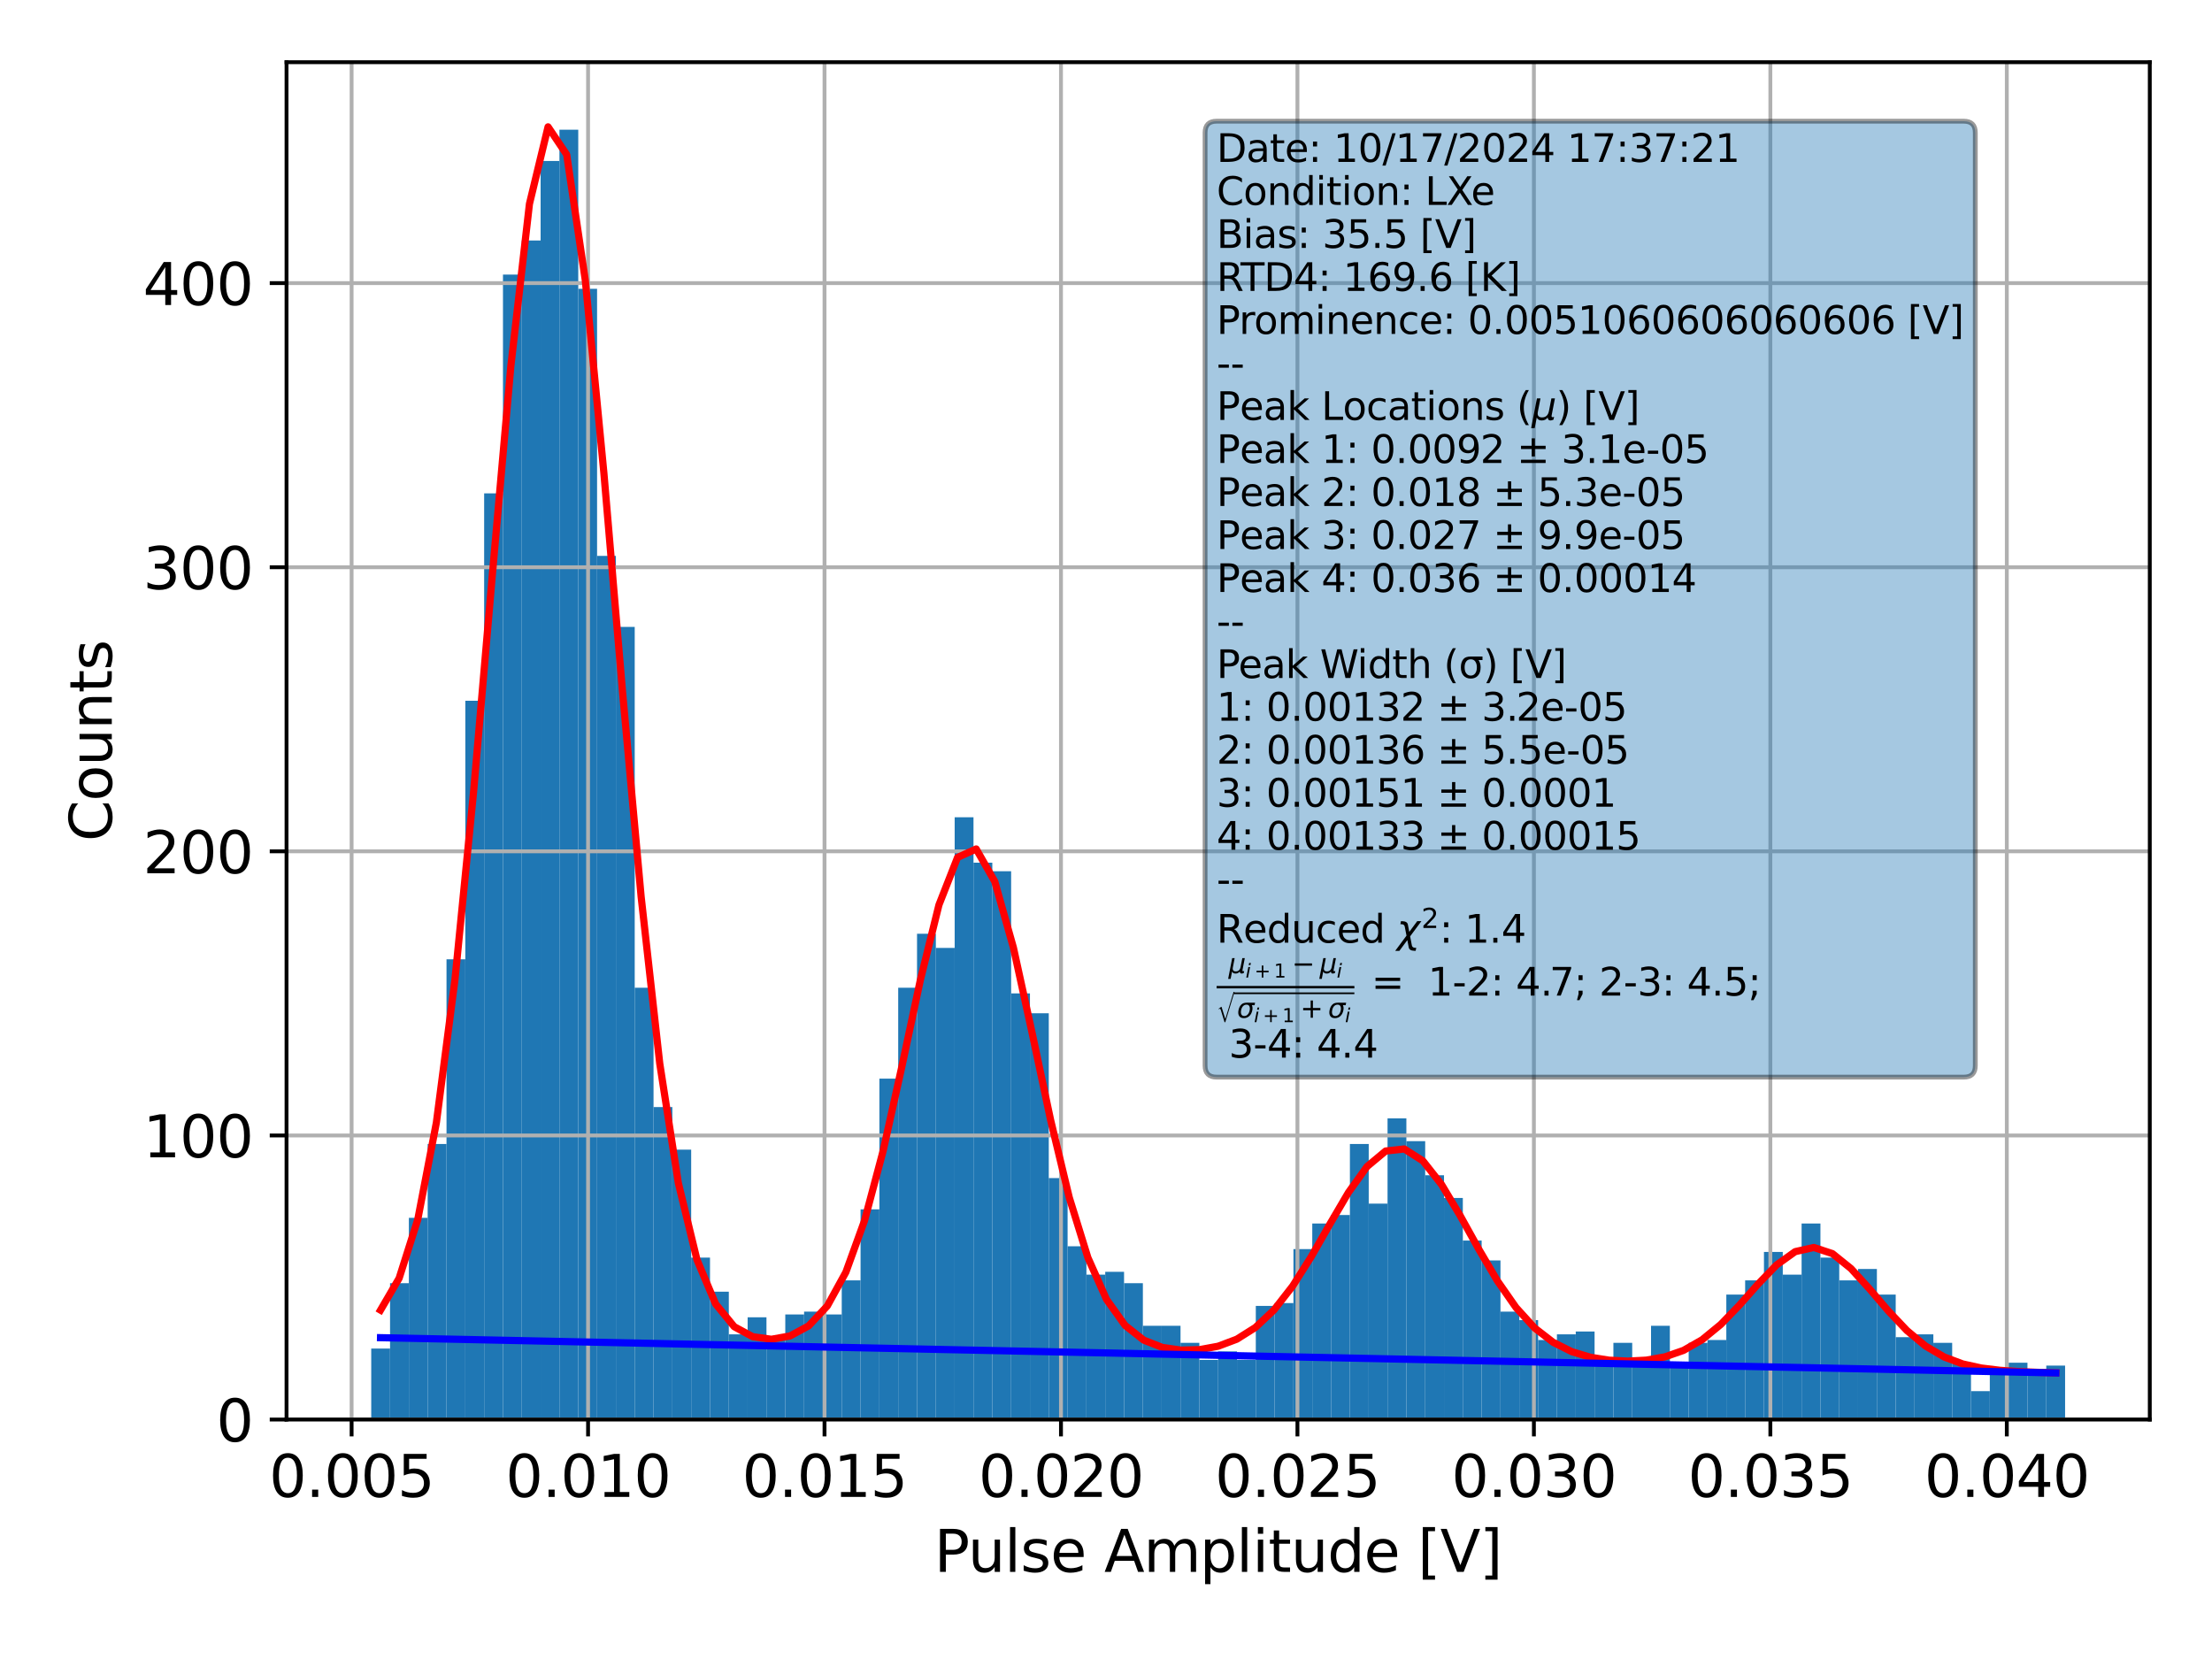<?xml version="1.0" encoding="utf-8" standalone="no"?>
<!DOCTYPE svg PUBLIC "-//W3C//DTD SVG 1.1//EN"
  "http://www.w3.org/Graphics/SVG/1.1/DTD/svg11.dtd">
<svg xmlns:xlink="http://www.w3.org/1999/xlink" width="460.8pt" height="345.6pt" viewBox="0 0 460.8 345.6" xmlns="http://www.w3.org/2000/svg" version="1.1">
 <defs>
  <style type="text/css">*{stroke-linejoin: round; stroke-linecap: butt}</style>
 </defs>
 <g id="figure_1">
  <g id="patch_1">
   <path d="M 0 345.6 
L 460.8 345.6 
L 460.8 0 
L 0 0 
z
" style="fill: #ffffff"/>
  </g>
  <g id="axes_1">
   <g id="patch_2">
    <path d="M 59.69 295.72 
L 447.84 295.72 
L 447.84 12.96 
L 59.69 12.96 
z
" style="fill: #ffffff"/>
   </g>
   <g id="patch_3">
    <path d="M 77.333 295.72 
L 81.254 295.72 
L 81.254 280.924 
L 77.333 280.924 
z
" clip-path="url(#p8e7ee3096b)" style="fill: #1f77b4"/>
   </g>
   <g id="patch_4">
    <path d="M 81.254 295.72 
L 85.175 295.72 
L 85.175 267.311 
L 81.254 267.311 
z
" clip-path="url(#p8e7ee3096b)" style="fill: #1f77b4"/>
   </g>
   <g id="patch_5">
    <path d="M 85.175 295.72 
L 89.095 295.72 
L 89.095 253.699 
L 85.175 253.699 
z
" clip-path="url(#p8e7ee3096b)" style="fill: #1f77b4"/>
   </g>
   <g id="patch_6">
    <path d="M 89.095 295.72 
L 93.016 295.72 
L 93.016 238.311 
L 89.095 238.311 
z
" clip-path="url(#p8e7ee3096b)" style="fill: #1f77b4"/>
   </g>
   <g id="patch_7">
    <path d="M 93.016 295.72 
L 96.937 295.72 
L 96.937 199.841 
L 93.016 199.841 
z
" clip-path="url(#p8e7ee3096b)" style="fill: #1f77b4"/>
   </g>
   <g id="patch_8">
    <path d="M 96.937 295.72 
L 100.857 295.72 
L 100.857 145.982 
L 96.937 145.982 
z
" clip-path="url(#p8e7ee3096b)" style="fill: #1f77b4"/>
   </g>
   <g id="patch_9">
    <path d="M 100.857 295.72 
L 104.778 295.72 
L 104.778 102.777 
L 100.857 102.777 
z
" clip-path="url(#p8e7ee3096b)" style="fill: #1f77b4"/>
   </g>
   <g id="patch_10">
    <path d="M 104.778 295.72 
L 108.699 295.72 
L 108.699 57.205 
L 104.778 57.205 
z
" clip-path="url(#p8e7ee3096b)" style="fill: #1f77b4"/>
   </g>
   <g id="patch_11">
    <path d="M 108.699 295.72 
L 112.62 295.72 
L 112.62 50.103 
L 108.699 50.103 
z
" clip-path="url(#p8e7ee3096b)" style="fill: #1f77b4"/>
   </g>
   <g id="patch_12">
    <path d="M 112.62 295.72 
L 116.54 295.72 
L 116.54 33.531 
L 112.62 33.531 
z
" clip-path="url(#p8e7ee3096b)" style="fill: #1f77b4"/>
   </g>
   <g id="patch_13">
    <path d="M 116.54 295.72 
L 120.461 295.72 
L 120.461 27.021 
L 116.54 27.021 
z
" clip-path="url(#p8e7ee3096b)" style="fill: #1f77b4"/>
   </g>
   <g id="patch_14">
    <path d="M 120.461 295.72 
L 124.382 295.72 
L 124.382 60.164 
L 120.461 60.164 
z
" clip-path="url(#p8e7ee3096b)" style="fill: #1f77b4"/>
   </g>
   <g id="patch_15">
    <path d="M 124.382 295.72 
L 128.302 295.72 
L 128.302 115.798 
L 124.382 115.798 
z
" clip-path="url(#p8e7ee3096b)" style="fill: #1f77b4"/>
   </g>
   <g id="patch_16">
    <path d="M 128.302 295.72 
L 132.223 295.72 
L 132.223 130.594 
L 128.302 130.594 
z
" clip-path="url(#p8e7ee3096b)" style="fill: #1f77b4"/>
   </g>
   <g id="patch_17">
    <path d="M 132.223 295.72 
L 136.144 295.72 
L 136.144 205.759 
L 132.223 205.759 
z
" clip-path="url(#p8e7ee3096b)" style="fill: #1f77b4"/>
   </g>
   <g id="patch_18">
    <path d="M 136.144 295.72 
L 140.064 295.72 
L 140.064 230.617 
L 136.144 230.617 
z
" clip-path="url(#p8e7ee3096b)" style="fill: #1f77b4"/>
   </g>
   <g id="patch_19">
    <path d="M 140.064 295.72 
L 143.985 295.72 
L 143.985 239.494 
L 140.064 239.494 
z
" clip-path="url(#p8e7ee3096b)" style="fill: #1f77b4"/>
   </g>
   <g id="patch_20">
    <path d="M 143.985 295.72 
L 147.906 295.72 
L 147.906 261.985 
L 143.985 261.985 
z
" clip-path="url(#p8e7ee3096b)" style="fill: #1f77b4"/>
   </g>
   <g id="patch_21">
    <path d="M 147.906 295.72 
L 151.827 295.72 
L 151.827 269.087 
L 147.906 269.087 
z
" clip-path="url(#p8e7ee3096b)" style="fill: #1f77b4"/>
   </g>
   <g id="patch_22">
    <path d="M 151.827 295.72 
L 155.747 295.72 
L 155.747 277.965 
L 151.827 277.965 
z
" clip-path="url(#p8e7ee3096b)" style="fill: #1f77b4"/>
   </g>
   <g id="patch_23">
    <path d="M 155.747 295.72 
L 159.668 295.72 
L 159.668 274.413 
L 155.747 274.413 
z
" clip-path="url(#p8e7ee3096b)" style="fill: #1f77b4"/>
   </g>
   <g id="patch_24">
    <path d="M 159.668 295.72 
L 163.589 295.72 
L 163.589 279.148 
L 159.668 279.148 
z
" clip-path="url(#p8e7ee3096b)" style="fill: #1f77b4"/>
   </g>
   <g id="patch_25">
    <path d="M 163.589 295.72 
L 167.509 295.72 
L 167.509 273.822 
L 163.589 273.822 
z
" clip-path="url(#p8e7ee3096b)" style="fill: #1f77b4"/>
   </g>
   <g id="patch_26">
    <path d="M 167.509 295.72 
L 171.43 295.72 
L 171.43 273.23 
L 167.509 273.23 
z
" clip-path="url(#p8e7ee3096b)" style="fill: #1f77b4"/>
   </g>
   <g id="patch_27">
    <path d="M 171.43 295.72 
L 175.351 295.72 
L 175.351 273.822 
L 171.43 273.822 
z
" clip-path="url(#p8e7ee3096b)" style="fill: #1f77b4"/>
   </g>
   <g id="patch_28">
    <path d="M 175.351 295.72 
L 179.272 295.72 
L 179.272 266.719 
L 175.351 266.719 
z
" clip-path="url(#p8e7ee3096b)" style="fill: #1f77b4"/>
   </g>
   <g id="patch_29">
    <path d="M 179.272 295.72 
L 183.192 295.72 
L 183.192 251.923 
L 179.272 251.923 
z
" clip-path="url(#p8e7ee3096b)" style="fill: #1f77b4"/>
   </g>
   <g id="patch_30">
    <path d="M 183.192 295.72 
L 187.113 295.72 
L 187.113 224.698 
L 183.192 224.698 
z
" clip-path="url(#p8e7ee3096b)" style="fill: #1f77b4"/>
   </g>
   <g id="patch_31">
    <path d="M 187.113 295.72 
L 191.034 295.72 
L 191.034 205.759 
L 187.113 205.759 
z
" clip-path="url(#p8e7ee3096b)" style="fill: #1f77b4"/>
   </g>
   <g id="patch_32">
    <path d="M 191.034 295.72 
L 194.954 295.72 
L 194.954 194.514 
L 191.034 194.514 
z
" clip-path="url(#p8e7ee3096b)" style="fill: #1f77b4"/>
   </g>
   <g id="patch_33">
    <path d="M 194.954 295.72 
L 198.875 295.72 
L 198.875 197.473 
L 194.954 197.473 
z
" clip-path="url(#p8e7ee3096b)" style="fill: #1f77b4"/>
   </g>
   <g id="patch_34">
    <path d="M 198.875 295.72 
L 202.796 295.72 
L 202.796 170.248 
L 198.875 170.248 
z
" clip-path="url(#p8e7ee3096b)" style="fill: #1f77b4"/>
   </g>
   <g id="patch_35">
    <path d="M 202.796 295.72 
L 206.717 295.72 
L 206.717 179.718 
L 202.796 179.718 
z
" clip-path="url(#p8e7ee3096b)" style="fill: #1f77b4"/>
   </g>
   <g id="patch_36">
    <path d="M 206.717 295.72 
L 210.637 295.72 
L 210.637 181.493 
L 206.717 181.493 
z
" clip-path="url(#p8e7ee3096b)" style="fill: #1f77b4"/>
   </g>
   <g id="patch_37">
    <path d="M 210.637 295.72 
L 214.558 295.72 
L 214.558 206.943 
L 210.637 206.943 
z
" clip-path="url(#p8e7ee3096b)" style="fill: #1f77b4"/>
   </g>
   <g id="patch_38">
    <path d="M 214.558 295.72 
L 218.479 295.72 
L 218.479 211.086 
L 214.558 211.086 
z
" clip-path="url(#p8e7ee3096b)" style="fill: #1f77b4"/>
   </g>
   <g id="patch_39">
    <path d="M 218.479 295.72 
L 222.399 295.72 
L 222.399 245.413 
L 218.479 245.413 
z
" clip-path="url(#p8e7ee3096b)" style="fill: #1f77b4"/>
   </g>
   <g id="patch_40">
    <path d="M 222.399 295.72 
L 226.32 295.72 
L 226.32 259.617 
L 222.399 259.617 
z
" clip-path="url(#p8e7ee3096b)" style="fill: #1f77b4"/>
   </g>
   <g id="patch_41">
    <path d="M 226.32 295.72 
L 230.241 295.72 
L 230.241 265.536 
L 226.32 265.536 
z
" clip-path="url(#p8e7ee3096b)" style="fill: #1f77b4"/>
   </g>
   <g id="patch_42">
    <path d="M 230.241 295.72 
L 234.161 295.72 
L 234.161 264.944 
L 230.241 264.944 
z
" clip-path="url(#p8e7ee3096b)" style="fill: #1f77b4"/>
   </g>
   <g id="patch_43">
    <path d="M 234.161 295.72 
L 238.082 295.72 
L 238.082 267.311 
L 234.161 267.311 
z
" clip-path="url(#p8e7ee3096b)" style="fill: #1f77b4"/>
   </g>
   <g id="patch_44">
    <path d="M 238.082 295.72 
L 242.003 295.72 
L 242.003 276.189 
L 238.082 276.189 
z
" clip-path="url(#p8e7ee3096b)" style="fill: #1f77b4"/>
   </g>
   <g id="patch_45">
    <path d="M 242.003 295.72 
L 245.924 295.72 
L 245.924 276.189 
L 242.003 276.189 
z
" clip-path="url(#p8e7ee3096b)" style="fill: #1f77b4"/>
   </g>
   <g id="patch_46">
    <path d="M 245.924 295.72 
L 249.844 295.72 
L 249.844 279.74 
L 245.924 279.74 
z
" clip-path="url(#p8e7ee3096b)" style="fill: #1f77b4"/>
   </g>
   <g id="patch_47">
    <path d="M 249.844 295.72 
L 253.765 295.72 
L 253.765 283.291 
L 249.844 283.291 
z
" clip-path="url(#p8e7ee3096b)" style="fill: #1f77b4"/>
   </g>
   <g id="patch_48">
    <path d="M 253.765 295.72 
L 257.686 295.72 
L 257.686 281.516 
L 253.765 281.516 
z
" clip-path="url(#p8e7ee3096b)" style="fill: #1f77b4"/>
   </g>
   <g id="patch_49">
    <path d="M 257.686 295.72 
L 261.606 295.72 
L 261.606 283.291 
L 257.686 283.291 
z
" clip-path="url(#p8e7ee3096b)" style="fill: #1f77b4"/>
   </g>
   <g id="patch_50">
    <path d="M 261.606 295.72 
L 265.527 295.72 
L 265.527 272.046 
L 261.606 272.046 
z
" clip-path="url(#p8e7ee3096b)" style="fill: #1f77b4"/>
   </g>
   <g id="patch_51">
    <path d="M 265.527 295.72 
L 269.448 295.72 
L 269.448 271.454 
L 265.527 271.454 
z
" clip-path="url(#p8e7ee3096b)" style="fill: #1f77b4"/>
   </g>
   <g id="patch_52">
    <path d="M 269.448 295.72 
L 273.369 295.72 
L 273.369 260.209 
L 269.448 260.209 
z
" clip-path="url(#p8e7ee3096b)" style="fill: #1f77b4"/>
   </g>
   <g id="patch_53">
    <path d="M 273.369 295.72 
L 277.289 295.72 
L 277.289 254.882 
L 273.369 254.882 
z
" clip-path="url(#p8e7ee3096b)" style="fill: #1f77b4"/>
   </g>
   <g id="patch_54">
    <path d="M 277.289 295.72 
L 281.21 295.72 
L 281.21 253.107 
L 277.289 253.107 
z
" clip-path="url(#p8e7ee3096b)" style="fill: #1f77b4"/>
   </g>
   <g id="patch_55">
    <path d="M 281.21 295.72 
L 285.131 295.72 
L 285.131 238.311 
L 281.21 238.311 
z
" clip-path="url(#p8e7ee3096b)" style="fill: #1f77b4"/>
   </g>
   <g id="patch_56">
    <path d="M 285.131 295.72 
L 289.051 295.72 
L 289.051 250.739 
L 285.131 250.739 
z
" clip-path="url(#p8e7ee3096b)" style="fill: #1f77b4"/>
   </g>
   <g id="patch_57">
    <path d="M 289.051 295.72 
L 292.972 295.72 
L 292.972 232.984 
L 289.051 232.984 
z
" clip-path="url(#p8e7ee3096b)" style="fill: #1f77b4"/>
   </g>
   <g id="patch_58">
    <path d="M 292.972 295.72 
L 296.893 295.72 
L 296.893 237.719 
L 292.972 237.719 
z
" clip-path="url(#p8e7ee3096b)" style="fill: #1f77b4"/>
   </g>
   <g id="patch_59">
    <path d="M 296.893 295.72 
L 300.813 295.72 
L 300.813 244.821 
L 296.893 244.821 
z
" clip-path="url(#p8e7ee3096b)" style="fill: #1f77b4"/>
   </g>
   <g id="patch_60">
    <path d="M 300.813 295.72 
L 304.734 295.72 
L 304.734 249.556 
L 300.813 249.556 
z
" clip-path="url(#p8e7ee3096b)" style="fill: #1f77b4"/>
   </g>
   <g id="patch_61">
    <path d="M 304.734 295.72 
L 308.655 295.72 
L 308.655 258.434 
L 304.734 258.434 
z
" clip-path="url(#p8e7ee3096b)" style="fill: #1f77b4"/>
   </g>
   <g id="patch_62">
    <path d="M 308.655 295.72 
L 312.576 295.72 
L 312.576 262.576 
L 308.655 262.576 
z
" clip-path="url(#p8e7ee3096b)" style="fill: #1f77b4"/>
   </g>
   <g id="patch_63">
    <path d="M 312.576 295.72 
L 316.496 295.72 
L 316.496 273.23 
L 312.576 273.23 
z
" clip-path="url(#p8e7ee3096b)" style="fill: #1f77b4"/>
   </g>
   <g id="patch_64">
    <path d="M 316.496 295.72 
L 320.417 295.72 
L 320.417 275.005 
L 316.496 275.005 
z
" clip-path="url(#p8e7ee3096b)" style="fill: #1f77b4"/>
   </g>
   <g id="patch_65">
    <path d="M 320.417 295.72 
L 324.338 295.72 
L 324.338 279.148 
L 320.417 279.148 
z
" clip-path="url(#p8e7ee3096b)" style="fill: #1f77b4"/>
   </g>
   <g id="patch_66">
    <path d="M 324.338 295.72 
L 328.258 295.72 
L 328.258 277.965 
L 324.338 277.965 
z
" clip-path="url(#p8e7ee3096b)" style="fill: #1f77b4"/>
   </g>
   <g id="patch_67">
    <path d="M 328.258 295.72 
L 332.179 295.72 
L 332.179 277.373 
L 328.258 277.373 
z
" clip-path="url(#p8e7ee3096b)" style="fill: #1f77b4"/>
   </g>
   <g id="patch_68">
    <path d="M 332.179 295.72 
L 336.1 295.72 
L 336.1 283.291 
L 332.179 283.291 
z
" clip-path="url(#p8e7ee3096b)" style="fill: #1f77b4"/>
   </g>
   <g id="patch_69">
    <path d="M 336.1 295.72 
L 340.021 295.72 
L 340.021 279.74 
L 336.1 279.74 
z
" clip-path="url(#p8e7ee3096b)" style="fill: #1f77b4"/>
   </g>
   <g id="patch_70">
    <path d="M 340.021 295.72 
L 343.941 295.72 
L 343.941 283.291 
L 340.021 283.291 
z
" clip-path="url(#p8e7ee3096b)" style="fill: #1f77b4"/>
   </g>
   <g id="patch_71">
    <path d="M 343.941 295.72 
L 347.862 295.72 
L 347.862 276.189 
L 343.941 276.189 
z
" clip-path="url(#p8e7ee3096b)" style="fill: #1f77b4"/>
   </g>
   <g id="patch_72">
    <path d="M 347.862 295.72 
L 351.783 295.72 
L 351.783 283.883 
L 347.862 283.883 
z
" clip-path="url(#p8e7ee3096b)" style="fill: #1f77b4"/>
   </g>
   <g id="patch_73">
    <path d="M 351.783 295.72 
L 355.703 295.72 
L 355.703 279.74 
L 351.783 279.74 
z
" clip-path="url(#p8e7ee3096b)" style="fill: #1f77b4"/>
   </g>
   <g id="patch_74">
    <path d="M 355.703 295.72 
L 359.624 295.72 
L 359.624 279.148 
L 355.703 279.148 
z
" clip-path="url(#p8e7ee3096b)" style="fill: #1f77b4"/>
   </g>
   <g id="patch_75">
    <path d="M 359.624 295.72 
L 363.545 295.72 
L 363.545 269.679 
L 359.624 269.679 
z
" clip-path="url(#p8e7ee3096b)" style="fill: #1f77b4"/>
   </g>
   <g id="patch_76">
    <path d="M 363.545 295.72 
L 367.466 295.72 
L 367.466 266.719 
L 363.545 266.719 
z
" clip-path="url(#p8e7ee3096b)" style="fill: #1f77b4"/>
   </g>
   <g id="patch_77">
    <path d="M 367.466 295.72 
L 371.386 295.72 
L 371.386 260.801 
L 367.466 260.801 
z
" clip-path="url(#p8e7ee3096b)" style="fill: #1f77b4"/>
   </g>
   <g id="patch_78">
    <path d="M 371.386 295.72 
L 375.307 295.72 
L 375.307 265.536 
L 371.386 265.536 
z
" clip-path="url(#p8e7ee3096b)" style="fill: #1f77b4"/>
   </g>
   <g id="patch_79">
    <path d="M 375.307 295.72 
L 379.228 295.72 
L 379.228 254.882 
L 375.307 254.882 
z
" clip-path="url(#p8e7ee3096b)" style="fill: #1f77b4"/>
   </g>
   <g id="patch_80">
    <path d="M 379.228 295.72 
L 383.148 295.72 
L 383.148 261.985 
L 379.228 261.985 
z
" clip-path="url(#p8e7ee3096b)" style="fill: #1f77b4"/>
   </g>
   <g id="patch_81">
    <path d="M 383.148 295.72 
L 387.069 295.72 
L 387.069 266.719 
L 383.148 266.719 
z
" clip-path="url(#p8e7ee3096b)" style="fill: #1f77b4"/>
   </g>
   <g id="patch_82">
    <path d="M 387.069 295.72 
L 390.99 295.72 
L 390.99 264.352 
L 387.069 264.352 
z
" clip-path="url(#p8e7ee3096b)" style="fill: #1f77b4"/>
   </g>
   <g id="patch_83">
    <path d="M 390.99 295.72 
L 394.91 295.72 
L 394.91 269.679 
L 390.99 269.679 
z
" clip-path="url(#p8e7ee3096b)" style="fill: #1f77b4"/>
   </g>
   <g id="patch_84">
    <path d="M 394.91 295.72 
L 398.831 295.72 
L 398.831 278.556 
L 394.91 278.556 
z
" clip-path="url(#p8e7ee3096b)" style="fill: #1f77b4"/>
   </g>
   <g id="patch_85">
    <path d="M 398.831 295.72 
L 402.752 295.72 
L 402.752 277.965 
L 398.831 277.965 
z
" clip-path="url(#p8e7ee3096b)" style="fill: #1f77b4"/>
   </g>
   <g id="patch_86">
    <path d="M 402.752 295.72 
L 406.673 295.72 
L 406.673 279.74 
L 402.752 279.74 
z
" clip-path="url(#p8e7ee3096b)" style="fill: #1f77b4"/>
   </g>
   <g id="patch_87">
    <path d="M 406.673 295.72 
L 410.593 295.72 
L 410.593 283.883 
L 406.673 283.883 
z
" clip-path="url(#p8e7ee3096b)" style="fill: #1f77b4"/>
   </g>
   <g id="patch_88">
    <path d="M 410.593 295.72 
L 414.514 295.72 
L 414.514 289.802 
L 410.593 289.802 
z
" clip-path="url(#p8e7ee3096b)" style="fill: #1f77b4"/>
   </g>
   <g id="patch_89">
    <path d="M 414.514 295.72 
L 418.435 295.72 
L 418.435 285.659 
L 414.514 285.659 
z
" clip-path="url(#p8e7ee3096b)" style="fill: #1f77b4"/>
   </g>
   <g id="patch_90">
    <path d="M 418.435 295.72 
L 422.355 295.72 
L 422.355 283.883 
L 418.435 283.883 
z
" clip-path="url(#p8e7ee3096b)" style="fill: #1f77b4"/>
   </g>
   <g id="patch_91">
    <path d="M 422.355 295.72 
L 426.276 295.72 
L 426.276 286.25 
L 422.355 286.25 
z
" clip-path="url(#p8e7ee3096b)" style="fill: #1f77b4"/>
   </g>
   <g id="patch_92">
    <path d="M 426.276 295.72 
L 430.197 295.72 
L 430.197 284.475 
L 426.276 284.475 
z
" clip-path="url(#p8e7ee3096b)" style="fill: #1f77b4"/>
   </g>
   <g id="matplotlib.axis_1">
    <g id="xtick_1">
     <g id="line2d_1">
      <path d="M 73.246 295.72 
L 73.246 12.96 
" clip-path="url(#p8e7ee3096b)" style="fill: none; stroke: #b0b0b0; stroke-width: 0.8; stroke-linecap: square"/>
     </g>
     <g id="line2d_2">
      <defs>
       <path id="m12a6bb6dfa" d="M 0 0 
L 0 3.5 
" style="stroke: #000000; stroke-width: 0.8"/>
      </defs>
      <g>
       <use xlink:href="#m12a6bb6dfa" x="73.246" y="295.72" style="stroke: #000000; stroke-width: 0.8"/>
      </g>
     </g>
     <g id="text_1">
      <!-- 0.005 -->
      <g transform="translate(56.069 311.838) scale(0.12 -0.12)">
       <defs>
        <path id="DejaVuSans-30" d="M 2034 4250 
Q 1547 4250 1301 3770 
Q 1056 3291 1056 2328 
Q 1056 1369 1301 889 
Q 1547 409 2034 409 
Q 2525 409 2770 889 
Q 3016 1369 3016 2328 
Q 3016 3291 2770 3770 
Q 2525 4250 2034 4250 
z
M 2034 4750 
Q 2819 4750 3233 4129 
Q 3647 3509 3647 2328 
Q 3647 1150 3233 529 
Q 2819 -91 2034 -91 
Q 1250 -91 836 529 
Q 422 1150 422 2328 
Q 422 3509 836 4129 
Q 1250 4750 2034 4750 
z
" transform="scale(0.016)"/>
        <path id="DejaVuSans-2e" d="M 684 794 
L 1344 794 
L 1344 0 
L 684 0 
L 684 794 
z
" transform="scale(0.016)"/>
        <path id="DejaVuSans-35" d="M 691 4666 
L 3169 4666 
L 3169 4134 
L 1269 4134 
L 1269 2991 
Q 1406 3038 1543 3061 
Q 1681 3084 1819 3084 
Q 2600 3084 3056 2656 
Q 3513 2228 3513 1497 
Q 3513 744 3044 326 
Q 2575 -91 1722 -91 
Q 1428 -91 1123 -41 
Q 819 9 494 109 
L 494 744 
Q 775 591 1075 516 
Q 1375 441 1709 441 
Q 2250 441 2565 725 
Q 2881 1009 2881 1497 
Q 2881 1984 2565 2268 
Q 2250 2553 1709 2553 
Q 1456 2553 1204 2497 
Q 953 2441 691 2322 
L 691 4666 
z
" transform="scale(0.016)"/>
       </defs>
       <use xlink:href="#DejaVuSans-30"/>
       <use xlink:href="#DejaVuSans-2e" x="63.623"/>
       <use xlink:href="#DejaVuSans-30" x="95.41"/>
       <use xlink:href="#DejaVuSans-30" x="159.033"/>
       <use xlink:href="#DejaVuSans-35" x="222.656"/>
      </g>
     </g>
    </g>
    <g id="xtick_2">
     <g id="line2d_3">
      <path d="M 122.505 295.72 
L 122.505 12.96 
" clip-path="url(#p8e7ee3096b)" style="fill: none; stroke: #b0b0b0; stroke-width: 0.8; stroke-linecap: square"/>
     </g>
     <g id="line2d_4">
      <g>
       <use xlink:href="#m12a6bb6dfa" x="122.505" y="295.72" style="stroke: #000000; stroke-width: 0.8"/>
      </g>
     </g>
     <g id="text_2">
      <!-- 0.010 -->
      <g transform="translate(105.328 311.838) scale(0.12 -0.12)">
       <defs>
        <path id="DejaVuSans-31" d="M 794 531 
L 1825 531 
L 1825 4091 
L 703 3866 
L 703 4441 
L 1819 4666 
L 2450 4666 
L 2450 531 
L 3481 531 
L 3481 0 
L 794 0 
L 794 531 
z
" transform="scale(0.016)"/>
       </defs>
       <use xlink:href="#DejaVuSans-30"/>
       <use xlink:href="#DejaVuSans-2e" x="63.623"/>
       <use xlink:href="#DejaVuSans-30" x="95.41"/>
       <use xlink:href="#DejaVuSans-31" x="159.033"/>
       <use xlink:href="#DejaVuSans-30" x="222.656"/>
      </g>
     </g>
    </g>
    <g id="xtick_3">
     <g id="line2d_5">
      <path d="M 171.763 295.72 
L 171.763 12.96 
" clip-path="url(#p8e7ee3096b)" style="fill: none; stroke: #b0b0b0; stroke-width: 0.8; stroke-linecap: square"/>
     </g>
     <g id="line2d_6">
      <g>
       <use xlink:href="#m12a6bb6dfa" x="171.763" y="295.72" style="stroke: #000000; stroke-width: 0.8"/>
      </g>
     </g>
     <g id="text_3">
      <!-- 0.015 -->
      <g transform="translate(154.586 311.838) scale(0.12 -0.12)">
       <use xlink:href="#DejaVuSans-30"/>
       <use xlink:href="#DejaVuSans-2e" x="63.623"/>
       <use xlink:href="#DejaVuSans-30" x="95.41"/>
       <use xlink:href="#DejaVuSans-31" x="159.033"/>
       <use xlink:href="#DejaVuSans-35" x="222.656"/>
      </g>
     </g>
    </g>
    <g id="xtick_4">
     <g id="line2d_7">
      <path d="M 221.022 295.72 
L 221.022 12.96 
" clip-path="url(#p8e7ee3096b)" style="fill: none; stroke: #b0b0b0; stroke-width: 0.8; stroke-linecap: square"/>
     </g>
     <g id="line2d_8">
      <g>
       <use xlink:href="#m12a6bb6dfa" x="221.022" y="295.72" style="stroke: #000000; stroke-width: 0.8"/>
      </g>
     </g>
     <g id="text_4">
      <!-- 0.020 -->
      <g transform="translate(203.845 311.838) scale(0.12 -0.12)">
       <defs>
        <path id="DejaVuSans-32" d="M 1228 531 
L 3431 531 
L 3431 0 
L 469 0 
L 469 531 
Q 828 903 1448 1529 
Q 2069 2156 2228 2338 
Q 2531 2678 2651 2914 
Q 2772 3150 2772 3378 
Q 2772 3750 2511 3984 
Q 2250 4219 1831 4219 
Q 1534 4219 1204 4116 
Q 875 4013 500 3803 
L 500 4441 
Q 881 4594 1212 4672 
Q 1544 4750 1819 4750 
Q 2544 4750 2975 4387 
Q 3406 4025 3406 3419 
Q 3406 3131 3298 2873 
Q 3191 2616 2906 2266 
Q 2828 2175 2409 1742 
Q 1991 1309 1228 531 
z
" transform="scale(0.016)"/>
       </defs>
       <use xlink:href="#DejaVuSans-30"/>
       <use xlink:href="#DejaVuSans-2e" x="63.623"/>
       <use xlink:href="#DejaVuSans-30" x="95.41"/>
       <use xlink:href="#DejaVuSans-32" x="159.033"/>
       <use xlink:href="#DejaVuSans-30" x="222.656"/>
      </g>
     </g>
    </g>
    <g id="xtick_5">
     <g id="line2d_9">
      <path d="M 270.28 295.72 
L 270.28 12.96 
" clip-path="url(#p8e7ee3096b)" style="fill: none; stroke: #b0b0b0; stroke-width: 0.8; stroke-linecap: square"/>
     </g>
     <g id="line2d_10">
      <g>
       <use xlink:href="#m12a6bb6dfa" x="270.28" y="295.72" style="stroke: #000000; stroke-width: 0.8"/>
      </g>
     </g>
     <g id="text_5">
      <!-- 0.025 -->
      <g transform="translate(253.103 311.838) scale(0.12 -0.12)">
       <use xlink:href="#DejaVuSans-30"/>
       <use xlink:href="#DejaVuSans-2e" x="63.623"/>
       <use xlink:href="#DejaVuSans-30" x="95.41"/>
       <use xlink:href="#DejaVuSans-32" x="159.033"/>
       <use xlink:href="#DejaVuSans-35" x="222.656"/>
      </g>
     </g>
    </g>
    <g id="xtick_6">
     <g id="line2d_11">
      <path d="M 319.538 295.72 
L 319.538 12.96 
" clip-path="url(#p8e7ee3096b)" style="fill: none; stroke: #b0b0b0; stroke-width: 0.8; stroke-linecap: square"/>
     </g>
     <g id="line2d_12">
      <g>
       <use xlink:href="#m12a6bb6dfa" x="319.538" y="295.72" style="stroke: #000000; stroke-width: 0.8"/>
      </g>
     </g>
     <g id="text_6">
      <!-- 0.030 -->
      <g transform="translate(302.362 311.838) scale(0.12 -0.12)">
       <defs>
        <path id="DejaVuSans-33" d="M 2597 2516 
Q 3050 2419 3304 2112 
Q 3559 1806 3559 1356 
Q 3559 666 3084 287 
Q 2609 -91 1734 -91 
Q 1441 -91 1130 -33 
Q 819 25 488 141 
L 488 750 
Q 750 597 1062 519 
Q 1375 441 1716 441 
Q 2309 441 2620 675 
Q 2931 909 2931 1356 
Q 2931 1769 2642 2001 
Q 2353 2234 1838 2234 
L 1294 2234 
L 1294 2753 
L 1863 2753 
Q 2328 2753 2575 2939 
Q 2822 3125 2822 3475 
Q 2822 3834 2567 4026 
Q 2313 4219 1838 4219 
Q 1578 4219 1281 4162 
Q 984 4106 628 3988 
L 628 4550 
Q 988 4650 1302 4700 
Q 1616 4750 1894 4750 
Q 2613 4750 3031 4423 
Q 3450 4097 3450 3541 
Q 3450 3153 3228 2886 
Q 3006 2619 2597 2516 
z
" transform="scale(0.016)"/>
       </defs>
       <use xlink:href="#DejaVuSans-30"/>
       <use xlink:href="#DejaVuSans-2e" x="63.623"/>
       <use xlink:href="#DejaVuSans-30" x="95.41"/>
       <use xlink:href="#DejaVuSans-33" x="159.033"/>
       <use xlink:href="#DejaVuSans-30" x="222.656"/>
      </g>
     </g>
    </g>
    <g id="xtick_7">
     <g id="line2d_13">
      <path d="M 368.797 295.72 
L 368.797 12.96 
" clip-path="url(#p8e7ee3096b)" style="fill: none; stroke: #b0b0b0; stroke-width: 0.8; stroke-linecap: square"/>
     </g>
     <g id="line2d_14">
      <g>
       <use xlink:href="#m12a6bb6dfa" x="368.797" y="295.72" style="stroke: #000000; stroke-width: 0.8"/>
      </g>
     </g>
     <g id="text_7">
      <!-- 0.035 -->
      <g transform="translate(351.62 311.838) scale(0.12 -0.12)">
       <use xlink:href="#DejaVuSans-30"/>
       <use xlink:href="#DejaVuSans-2e" x="63.623"/>
       <use xlink:href="#DejaVuSans-30" x="95.41"/>
       <use xlink:href="#DejaVuSans-33" x="159.033"/>
       <use xlink:href="#DejaVuSans-35" x="222.656"/>
      </g>
     </g>
    </g>
    <g id="xtick_8">
     <g id="line2d_15">
      <path d="M 418.055 295.72 
L 418.055 12.96 
" clip-path="url(#p8e7ee3096b)" style="fill: none; stroke: #b0b0b0; stroke-width: 0.8; stroke-linecap: square"/>
     </g>
     <g id="line2d_16">
      <g>
       <use xlink:href="#m12a6bb6dfa" x="418.055" y="295.72" style="stroke: #000000; stroke-width: 0.8"/>
      </g>
     </g>
     <g id="text_8">
      <!-- 0.040 -->
      <g transform="translate(400.878 311.838) scale(0.12 -0.12)">
       <defs>
        <path id="DejaVuSans-34" d="M 2419 4116 
L 825 1625 
L 2419 1625 
L 2419 4116 
z
M 2253 4666 
L 3047 4666 
L 3047 1625 
L 3713 1625 
L 3713 1100 
L 3047 1100 
L 3047 0 
L 2419 0 
L 2419 1100 
L 313 1100 
L 313 1709 
L 2253 4666 
z
" transform="scale(0.016)"/>
       </defs>
       <use xlink:href="#DejaVuSans-30"/>
       <use xlink:href="#DejaVuSans-2e" x="63.623"/>
       <use xlink:href="#DejaVuSans-30" x="95.41"/>
       <use xlink:href="#DejaVuSans-34" x="159.033"/>
       <use xlink:href="#DejaVuSans-30" x="222.656"/>
      </g>
     </g>
    </g>
    <g id="text_9">
     <!-- Pulse Amplitude [V] -->
     <g transform="translate(194.618 327.452) scale(0.12 -0.12)">
      <defs>
       <path id="DejaVuSans-50" d="M 1259 4147 
L 1259 2394 
L 2053 2394 
Q 2494 2394 2734 2622 
Q 2975 2850 2975 3272 
Q 2975 3691 2734 3919 
Q 2494 4147 2053 4147 
L 1259 4147 
z
M 628 4666 
L 2053 4666 
Q 2838 4666 3239 4311 
Q 3641 3956 3641 3272 
Q 3641 2581 3239 2228 
Q 2838 1875 2053 1875 
L 1259 1875 
L 1259 0 
L 628 0 
L 628 4666 
z
" transform="scale(0.016)"/>
       <path id="DejaVuSans-75" d="M 544 1381 
L 544 3500 
L 1119 3500 
L 1119 1403 
Q 1119 906 1312 657 
Q 1506 409 1894 409 
Q 2359 409 2629 706 
Q 2900 1003 2900 1516 
L 2900 3500 
L 3475 3500 
L 3475 0 
L 2900 0 
L 2900 538 
Q 2691 219 2414 64 
Q 2138 -91 1772 -91 
Q 1169 -91 856 284 
Q 544 659 544 1381 
z
M 1991 3584 
L 1991 3584 
z
" transform="scale(0.016)"/>
       <path id="DejaVuSans-6c" d="M 603 4863 
L 1178 4863 
L 1178 0 
L 603 0 
L 603 4863 
z
" transform="scale(0.016)"/>
       <path id="DejaVuSans-73" d="M 2834 3397 
L 2834 2853 
Q 2591 2978 2328 3040 
Q 2066 3103 1784 3103 
Q 1356 3103 1142 2972 
Q 928 2841 928 2578 
Q 928 2378 1081 2264 
Q 1234 2150 1697 2047 
L 1894 2003 
Q 2506 1872 2764 1633 
Q 3022 1394 3022 966 
Q 3022 478 2636 193 
Q 2250 -91 1575 -91 
Q 1294 -91 989 -36 
Q 684 19 347 128 
L 347 722 
Q 666 556 975 473 
Q 1284 391 1588 391 
Q 1994 391 2212 530 
Q 2431 669 2431 922 
Q 2431 1156 2273 1281 
Q 2116 1406 1581 1522 
L 1381 1569 
Q 847 1681 609 1914 
Q 372 2147 372 2553 
Q 372 3047 722 3315 
Q 1072 3584 1716 3584 
Q 2034 3584 2315 3537 
Q 2597 3491 2834 3397 
z
" transform="scale(0.016)"/>
       <path id="DejaVuSans-65" d="M 3597 1894 
L 3597 1613 
L 953 1613 
Q 991 1019 1311 708 
Q 1631 397 2203 397 
Q 2534 397 2845 478 
Q 3156 559 3463 722 
L 3463 178 
Q 3153 47 2828 -22 
Q 2503 -91 2169 -91 
Q 1331 -91 842 396 
Q 353 884 353 1716 
Q 353 2575 817 3079 
Q 1281 3584 2069 3584 
Q 2775 3584 3186 3129 
Q 3597 2675 3597 1894 
z
M 3022 2063 
Q 3016 2534 2758 2815 
Q 2500 3097 2075 3097 
Q 1594 3097 1305 2825 
Q 1016 2553 972 2059 
L 3022 2063 
z
" transform="scale(0.016)"/>
       <path id="DejaVuSans-20" transform="scale(0.016)"/>
       <path id="DejaVuSans-41" d="M 2188 4044 
L 1331 1722 
L 3047 1722 
L 2188 4044 
z
M 1831 4666 
L 2547 4666 
L 4325 0 
L 3669 0 
L 3244 1197 
L 1141 1197 
L 716 0 
L 50 0 
L 1831 4666 
z
" transform="scale(0.016)"/>
       <path id="DejaVuSans-6d" d="M 3328 2828 
Q 3544 3216 3844 3400 
Q 4144 3584 4550 3584 
Q 5097 3584 5394 3201 
Q 5691 2819 5691 2113 
L 5691 0 
L 5113 0 
L 5113 2094 
Q 5113 2597 4934 2840 
Q 4756 3084 4391 3084 
Q 3944 3084 3684 2787 
Q 3425 2491 3425 1978 
L 3425 0 
L 2847 0 
L 2847 2094 
Q 2847 2600 2669 2842 
Q 2491 3084 2119 3084 
Q 1678 3084 1418 2786 
Q 1159 2488 1159 1978 
L 1159 0 
L 581 0 
L 581 3500 
L 1159 3500 
L 1159 2956 
Q 1356 3278 1631 3431 
Q 1906 3584 2284 3584 
Q 2666 3584 2933 3390 
Q 3200 3197 3328 2828 
z
" transform="scale(0.016)"/>
       <path id="DejaVuSans-70" d="M 1159 525 
L 1159 -1331 
L 581 -1331 
L 581 3500 
L 1159 3500 
L 1159 2969 
Q 1341 3281 1617 3432 
Q 1894 3584 2278 3584 
Q 2916 3584 3314 3078 
Q 3713 2572 3713 1747 
Q 3713 922 3314 415 
Q 2916 -91 2278 -91 
Q 1894 -91 1617 61 
Q 1341 213 1159 525 
z
M 3116 1747 
Q 3116 2381 2855 2742 
Q 2594 3103 2138 3103 
Q 1681 3103 1420 2742 
Q 1159 2381 1159 1747 
Q 1159 1113 1420 752 
Q 1681 391 2138 391 
Q 2594 391 2855 752 
Q 3116 1113 3116 1747 
z
" transform="scale(0.016)"/>
       <path id="DejaVuSans-69" d="M 603 3500 
L 1178 3500 
L 1178 0 
L 603 0 
L 603 3500 
z
M 603 4863 
L 1178 4863 
L 1178 4134 
L 603 4134 
L 603 4863 
z
" transform="scale(0.016)"/>
       <path id="DejaVuSans-74" d="M 1172 4494 
L 1172 3500 
L 2356 3500 
L 2356 3053 
L 1172 3053 
L 1172 1153 
Q 1172 725 1289 603 
Q 1406 481 1766 481 
L 2356 481 
L 2356 0 
L 1766 0 
Q 1100 0 847 248 
Q 594 497 594 1153 
L 594 3053 
L 172 3053 
L 172 3500 
L 594 3500 
L 594 4494 
L 1172 4494 
z
" transform="scale(0.016)"/>
       <path id="DejaVuSans-64" d="M 2906 2969 
L 2906 4863 
L 3481 4863 
L 3481 0 
L 2906 0 
L 2906 525 
Q 2725 213 2448 61 
Q 2172 -91 1784 -91 
Q 1150 -91 751 415 
Q 353 922 353 1747 
Q 353 2572 751 3078 
Q 1150 3584 1784 3584 
Q 2172 3584 2448 3432 
Q 2725 3281 2906 2969 
z
M 947 1747 
Q 947 1113 1208 752 
Q 1469 391 1925 391 
Q 2381 391 2643 752 
Q 2906 1113 2906 1747 
Q 2906 2381 2643 2742 
Q 2381 3103 1925 3103 
Q 1469 3103 1208 2742 
Q 947 2381 947 1747 
z
" transform="scale(0.016)"/>
       <path id="DejaVuSans-5b" d="M 550 4863 
L 1875 4863 
L 1875 4416 
L 1125 4416 
L 1125 -397 
L 1875 -397 
L 1875 -844 
L 550 -844 
L 550 4863 
z
" transform="scale(0.016)"/>
       <path id="DejaVuSans-56" d="M 1831 0 
L 50 4666 
L 709 4666 
L 2188 738 
L 3669 4666 
L 4325 4666 
L 2547 0 
L 1831 0 
z
" transform="scale(0.016)"/>
       <path id="DejaVuSans-5d" d="M 1947 4863 
L 1947 -844 
L 622 -844 
L 622 -397 
L 1369 -397 
L 1369 4416 
L 622 4416 
L 622 4863 
L 1947 4863 
z
" transform="scale(0.016)"/>
      </defs>
      <use xlink:href="#DejaVuSans-50"/>
      <use xlink:href="#DejaVuSans-75" x="58.553"/>
      <use xlink:href="#DejaVuSans-6c" x="121.932"/>
      <use xlink:href="#DejaVuSans-73" x="149.715"/>
      <use xlink:href="#DejaVuSans-65" x="201.814"/>
      <use xlink:href="#DejaVuSans-20" x="263.338"/>
      <use xlink:href="#DejaVuSans-41" x="295.125"/>
      <use xlink:href="#DejaVuSans-6d" x="363.533"/>
      <use xlink:href="#DejaVuSans-70" x="460.945"/>
      <use xlink:href="#DejaVuSans-6c" x="524.422"/>
      <use xlink:href="#DejaVuSans-69" x="552.205"/>
      <use xlink:href="#DejaVuSans-74" x="579.988"/>
      <use xlink:href="#DejaVuSans-75" x="619.197"/>
      <use xlink:href="#DejaVuSans-64" x="682.576"/>
      <use xlink:href="#DejaVuSans-65" x="746.053"/>
      <use xlink:href="#DejaVuSans-20" x="807.576"/>
      <use xlink:href="#DejaVuSans-5b" x="839.363"/>
      <use xlink:href="#DejaVuSans-56" x="878.377"/>
      <use xlink:href="#DejaVuSans-5d" x="946.785"/>
     </g>
    </g>
   </g>
   <g id="matplotlib.axis_2">
    <g id="ytick_1">
     <g id="line2d_17">
      <path d="M 59.69 295.72 
L 447.84 295.72 
" clip-path="url(#p8e7ee3096b)" style="fill: none; stroke: #b0b0b0; stroke-width: 0.8; stroke-linecap: square"/>
     </g>
     <g id="line2d_18">
      <defs>
       <path id="m8356c46530" d="M 0 0 
L -3.5 0 
" style="stroke: #000000; stroke-width: 0.8"/>
      </defs>
      <g>
       <use xlink:href="#m8356c46530" x="59.69" y="295.72" style="stroke: #000000; stroke-width: 0.8"/>
      </g>
     </g>
     <g id="text_10">
      <!-- 0 -->
      <g transform="translate(45.055 300.279) scale(0.12 -0.12)">
       <use xlink:href="#DejaVuSans-30"/>
      </g>
     </g>
    </g>
    <g id="ytick_2">
     <g id="line2d_19">
      <path d="M 59.69 236.535 
L 447.84 236.535 
" clip-path="url(#p8e7ee3096b)" style="fill: none; stroke: #b0b0b0; stroke-width: 0.8; stroke-linecap: square"/>
     </g>
     <g id="line2d_20">
      <g>
       <use xlink:href="#m8356c46530" x="59.69" y="236.535" style="stroke: #000000; stroke-width: 0.8"/>
      </g>
     </g>
     <g id="text_11">
      <!-- 100 -->
      <g transform="translate(29.785 241.094) scale(0.12 -0.12)">
       <use xlink:href="#DejaVuSans-31"/>
       <use xlink:href="#DejaVuSans-30" x="63.623"/>
       <use xlink:href="#DejaVuSans-30" x="127.246"/>
      </g>
     </g>
    </g>
    <g id="ytick_3">
     <g id="line2d_21">
      <path d="M 59.69 177.35 
L 447.84 177.35 
" clip-path="url(#p8e7ee3096b)" style="fill: none; stroke: #b0b0b0; stroke-width: 0.8; stroke-linecap: square"/>
     </g>
     <g id="line2d_22">
      <g>
       <use xlink:href="#m8356c46530" x="59.69" y="177.35" style="stroke: #000000; stroke-width: 0.8"/>
      </g>
     </g>
     <g id="text_12">
      <!-- 200 -->
      <g transform="translate(29.785 181.909) scale(0.12 -0.12)">
       <use xlink:href="#DejaVuSans-32"/>
       <use xlink:href="#DejaVuSans-30" x="63.623"/>
       <use xlink:href="#DejaVuSans-30" x="127.246"/>
      </g>
     </g>
    </g>
    <g id="ytick_4">
     <g id="line2d_23">
      <path d="M 59.69 118.165 
L 447.84 118.165 
" clip-path="url(#p8e7ee3096b)" style="fill: none; stroke: #b0b0b0; stroke-width: 0.8; stroke-linecap: square"/>
     </g>
     <g id="line2d_24">
      <g>
       <use xlink:href="#m8356c46530" x="59.69" y="118.165" style="stroke: #000000; stroke-width: 0.8"/>
      </g>
     </g>
     <g id="text_13">
      <!-- 300 -->
      <g transform="translate(29.785 122.724) scale(0.12 -0.12)">
       <use xlink:href="#DejaVuSans-33"/>
       <use xlink:href="#DejaVuSans-30" x="63.623"/>
       <use xlink:href="#DejaVuSans-30" x="127.246"/>
      </g>
     </g>
    </g>
    <g id="ytick_5">
     <g id="line2d_25">
      <path d="M 59.69 58.981 
L 447.84 58.981 
" clip-path="url(#p8e7ee3096b)" style="fill: none; stroke: #b0b0b0; stroke-width: 0.8; stroke-linecap: square"/>
     </g>
     <g id="line2d_26">
      <g>
       <use xlink:href="#m8356c46530" x="59.69" y="58.981" style="stroke: #000000; stroke-width: 0.8"/>
      </g>
     </g>
     <g id="text_14">
      <!-- 400 -->
      <g transform="translate(29.785 63.54) scale(0.12 -0.12)">
       <use xlink:href="#DejaVuSans-34"/>
       <use xlink:href="#DejaVuSans-30" x="63.623"/>
       <use xlink:href="#DejaVuSans-30" x="127.246"/>
      </g>
     </g>
    </g>
    <g id="text_15">
     <!-- Counts -->
     <g transform="translate(23.289 175.284) rotate(-90) scale(0.12 -0.12)">
      <defs>
       <path id="DejaVuSans-43" d="M 4122 4306 
L 4122 3641 
Q 3803 3938 3442 4084 
Q 3081 4231 2675 4231 
Q 1875 4231 1450 3742 
Q 1025 3253 1025 2328 
Q 1025 1406 1450 917 
Q 1875 428 2675 428 
Q 3081 428 3442 575 
Q 3803 722 4122 1019 
L 4122 359 
Q 3791 134 3420 21 
Q 3050 -91 2638 -91 
Q 1578 -91 968 557 
Q 359 1206 359 2328 
Q 359 3453 968 4101 
Q 1578 4750 2638 4750 
Q 3056 4750 3426 4639 
Q 3797 4528 4122 4306 
z
" transform="scale(0.016)"/>
       <path id="DejaVuSans-6f" d="M 1959 3097 
Q 1497 3097 1228 2736 
Q 959 2375 959 1747 
Q 959 1119 1226 758 
Q 1494 397 1959 397 
Q 2419 397 2687 759 
Q 2956 1122 2956 1747 
Q 2956 2369 2687 2733 
Q 2419 3097 1959 3097 
z
M 1959 3584 
Q 2709 3584 3137 3096 
Q 3566 2609 3566 1747 
Q 3566 888 3137 398 
Q 2709 -91 1959 -91 
Q 1206 -91 779 398 
Q 353 888 353 1747 
Q 353 2609 779 3096 
Q 1206 3584 1959 3584 
z
" transform="scale(0.016)"/>
       <path id="DejaVuSans-6e" d="M 3513 2113 
L 3513 0 
L 2938 0 
L 2938 2094 
Q 2938 2591 2744 2837 
Q 2550 3084 2163 3084 
Q 1697 3084 1428 2787 
Q 1159 2491 1159 1978 
L 1159 0 
L 581 0 
L 581 3500 
L 1159 3500 
L 1159 2956 
Q 1366 3272 1645 3428 
Q 1925 3584 2291 3584 
Q 2894 3584 3203 3211 
Q 3513 2838 3513 2113 
z
" transform="scale(0.016)"/>
      </defs>
      <use xlink:href="#DejaVuSans-43"/>
      <use xlink:href="#DejaVuSans-6f" x="69.824"/>
      <use xlink:href="#DejaVuSans-75" x="131.006"/>
      <use xlink:href="#DejaVuSans-6e" x="194.385"/>
      <use xlink:href="#DejaVuSans-74" x="257.764"/>
      <use xlink:href="#DejaVuSans-73" x="296.973"/>
     </g>
    </g>
   </g>
   <g id="line2d_27">
    <path d="M 79.272 272.919 
L 83.15 266.275 
L 87.027 254.051 
L 90.905 233.858 
L 94.782 204.024 
L 98.66 164.908 
L 102.538 120.05 
L 106.415 76.317 
L 110.293 42.478 
L 114.171 26.425 
L 118.048 32.201 
L 121.926 58.36 
L 125.803 98.56 
L 129.681 144.062 
L 133.559 186.796 
L 137.436 221.529 
L 141.314 246.457 
L 145.192 262.431 
L 149.069 271.626 
L 152.947 276.37 
L 156.824 278.47 
L 160.702 278.991 
L 164.58 278.304 
L 168.457 276.207 
L 172.335 272.064 
L 176.213 265.011 
L 180.09 254.298 
L 183.968 239.766 
L 187.845 222.325 
L 191.723 204.174 
L 195.601 188.5 
L 199.478 178.619 
L 203.356 176.854 
L 207.234 183.651 
L 211.111 197.408 
L 214.989 215.095 
L 218.866 233.338 
L 222.744 249.45 
L 226.622 261.976 
L 230.499 270.672 
L 234.377 276.107 
L 238.255 279.171 
L 242.132 280.691 
L 246.01 281.253 
L 249.887 281.154 
L 253.765 280.441 
L 257.643 278.982 
L 261.52 276.542 
L 265.398 272.891 
L 269.275 267.926 
L 273.153 261.802 
L 277.031 255.019 
L 280.908 248.412 
L 284.786 243.008 
L 288.664 239.777 
L 292.541 239.352 
L 296.419 241.834 
L 300.296 246.755 
L 304.174 253.232 
L 308.052 260.226 
L 311.929 266.813 
L 315.807 272.372 
L 319.685 276.636 
L 323.562 279.636 
L 327.44 281.583 
L 331.317 282.744 
L 335.195 283.351 
L 339.073 283.543 
L 342.95 283.344 
L 346.828 282.66 
L 350.706 281.31 
L 354.583 279.095 
L 358.461 275.916 
L 362.338 271.906 
L 366.216 267.523 
L 370.094 263.514 
L 373.971 260.738 
L 377.849 259.87 
L 381.727 261.148 
L 385.604 264.274 
L 389.482 268.535 
L 393.359 273.072 
L 397.237 277.166 
L 401.115 280.399 
L 404.992 282.678 
L 408.87 284.131 
L 412.748 284.984 
L 416.625 285.457 
L 420.503 285.72 
L 424.38 285.877 
L 428.258 285.987 
" clip-path="url(#p8e7ee3096b)" style="fill: none; stroke: #ff0000; stroke-width: 1.5; stroke-linecap: square"/>
   </g>
   <g id="line2d_28">
    <path d="M 79.272 278.662 
L 83.15 278.743 
L 87.027 278.825 
L 90.905 278.906 
L 94.782 278.988 
L 98.66 279.069 
L 102.538 279.151 
L 106.415 279.233 
L 110.293 279.314 
L 114.171 279.396 
L 118.048 279.477 
L 121.926 279.559 
L 125.803 279.64 
L 129.681 279.722 
L 133.559 279.803 
L 137.436 279.885 
L 141.314 279.967 
L 145.192 280.048 
L 149.069 280.13 
L 152.947 280.211 
L 156.824 280.293 
L 160.702 280.374 
L 164.58 280.456 
L 168.457 280.537 
L 172.335 280.619 
L 176.213 280.701 
L 180.09 280.782 
L 183.968 280.864 
L 187.845 280.945 
L 191.723 281.027 
L 195.601 281.108 
L 199.478 281.19 
L 203.356 281.271 
L 207.234 281.353 
L 211.111 281.435 
L 214.989 281.516 
L 218.866 281.598 
L 222.744 281.679 
L 226.622 281.761 
L 230.499 281.842 
L 234.377 281.924 
L 238.255 282.005 
L 242.132 282.087 
L 246.01 282.169 
L 249.887 282.25 
L 253.765 282.332 
L 257.643 282.413 
L 261.52 282.495 
L 265.398 282.576 
L 269.275 282.658 
L 273.153 282.739 
L 277.031 282.821 
L 280.908 282.903 
L 284.786 282.984 
L 288.664 283.066 
L 292.541 283.147 
L 296.419 283.229 
L 300.296 283.31 
L 304.174 283.392 
L 308.052 283.473 
L 311.929 283.555 
L 315.807 283.636 
L 319.685 283.718 
L 323.562 283.8 
L 327.44 283.881 
L 331.317 283.963 
L 335.195 284.044 
L 339.073 284.126 
L 342.95 284.207 
L 346.828 284.289 
L 350.706 284.37 
L 354.583 284.452 
L 358.461 284.534 
L 362.338 284.615 
L 366.216 284.697 
L 370.094 284.778 
L 373.971 284.86 
L 377.849 284.941 
L 381.727 285.023 
L 385.604 285.104 
L 389.482 285.186 
L 393.359 285.268 
L 397.237 285.349 
L 401.115 285.431 
L 404.992 285.512 
L 408.87 285.594 
L 412.748 285.675 
L 416.625 285.757 
L 420.503 285.838 
L 424.38 285.92 
L 428.258 286.002 
" clip-path="url(#p8e7ee3096b)" style="fill: none; stroke: #0000ff; stroke-width: 1.5; stroke-linecap: square"/>
   </g>
   <g id="patch_93">
    <path d="M 59.69 295.72 
L 59.69 12.96 
" style="fill: none; stroke: #000000; stroke-width: 0.8; stroke-linejoin: miter; stroke-linecap: square"/>
   </g>
   <g id="patch_94">
    <path d="M 447.84 295.72 
L 447.84 12.96 
" style="fill: none; stroke: #000000; stroke-width: 0.8; stroke-linejoin: miter; stroke-linecap: square"/>
   </g>
   <g id="patch_95">
    <path d="M 59.69 295.72 
L 447.84 295.72 
" style="fill: none; stroke: #000000; stroke-width: 0.8; stroke-linejoin: miter; stroke-linecap: square"/>
   </g>
   <g id="patch_96">
    <path d="M 59.69 12.96 
L 447.84 12.96 
" style="fill: none; stroke: #000000; stroke-width: 0.8; stroke-linejoin: miter; stroke-linecap: square"/>
   </g>
  </g>
  <g id="text_16">
   <g id="patch_97">
    <path d="M 253.44 224.385 
L 409.094 224.385 
Q 411.494 224.385 411.494 221.985 
L 411.494 27.648 
Q 411.494 25.248 409.094 25.248 
L 253.44 25.248 
Q 251.04 25.248 251.04 27.648 
L 251.04 221.985 
Q 251.04 224.385 253.44 224.385 
z
" style="fill: #1f77b4; opacity: 0.4; stroke: #000000; stroke-linejoin: miter"/>
   </g>
   <!-- Date: 10/17/2024 17:37:21  -->
   <g transform="translate(253.44 33.727) scale(0.08 -0.08)">
    <defs>
     <path id="DejaVuSans-44" d="M 1259 4147 
L 1259 519 
L 2022 519 
Q 2988 519 3436 956 
Q 3884 1394 3884 2338 
Q 3884 3275 3436 3711 
Q 2988 4147 2022 4147 
L 1259 4147 
z
M 628 4666 
L 1925 4666 
Q 3281 4666 3915 4102 
Q 4550 3538 4550 2338 
Q 4550 1131 3912 565 
Q 3275 0 1925 0 
L 628 0 
L 628 4666 
z
" transform="scale(0.016)"/>
     <path id="DejaVuSans-61" d="M 2194 1759 
Q 1497 1759 1228 1600 
Q 959 1441 959 1056 
Q 959 750 1161 570 
Q 1363 391 1709 391 
Q 2188 391 2477 730 
Q 2766 1069 2766 1631 
L 2766 1759 
L 2194 1759 
z
M 3341 1997 
L 3341 0 
L 2766 0 
L 2766 531 
Q 2569 213 2275 61 
Q 1981 -91 1556 -91 
Q 1019 -91 701 211 
Q 384 513 384 1019 
Q 384 1609 779 1909 
Q 1175 2209 1959 2209 
L 2766 2209 
L 2766 2266 
Q 2766 2663 2505 2880 
Q 2244 3097 1772 3097 
Q 1472 3097 1187 3025 
Q 903 2953 641 2809 
L 641 3341 
Q 956 3463 1253 3523 
Q 1550 3584 1831 3584 
Q 2591 3584 2966 3190 
Q 3341 2797 3341 1997 
z
" transform="scale(0.016)"/>
     <path id="DejaVuSans-3a" d="M 750 794 
L 1409 794 
L 1409 0 
L 750 0 
L 750 794 
z
M 750 3309 
L 1409 3309 
L 1409 2516 
L 750 2516 
L 750 3309 
z
" transform="scale(0.016)"/>
     <path id="DejaVuSans-2f" d="M 1625 4666 
L 2156 4666 
L 531 -594 
L 0 -594 
L 1625 4666 
z
" transform="scale(0.016)"/>
     <path id="DejaVuSans-37" d="M 525 4666 
L 3525 4666 
L 3525 4397 
L 1831 0 
L 1172 0 
L 2766 4134 
L 525 4134 
L 525 4666 
z
" transform="scale(0.016)"/>
    </defs>
    <use xlink:href="#DejaVuSans-44"/>
    <use xlink:href="#DejaVuSans-61" x="77.002"/>
    <use xlink:href="#DejaVuSans-74" x="138.281"/>
    <use xlink:href="#DejaVuSans-65" x="177.49"/>
    <use xlink:href="#DejaVuSans-3a" x="239.014"/>
    <use xlink:href="#DejaVuSans-20" x="272.705"/>
    <use xlink:href="#DejaVuSans-31" x="304.492"/>
    <use xlink:href="#DejaVuSans-30" x="368.115"/>
    <use xlink:href="#DejaVuSans-2f" x="431.738"/>
    <use xlink:href="#DejaVuSans-31" x="465.43"/>
    <use xlink:href="#DejaVuSans-37" x="529.053"/>
    <use xlink:href="#DejaVuSans-2f" x="592.676"/>
    <use xlink:href="#DejaVuSans-32" x="626.367"/>
    <use xlink:href="#DejaVuSans-30" x="689.99"/>
    <use xlink:href="#DejaVuSans-32" x="753.613"/>
    <use xlink:href="#DejaVuSans-34" x="817.236"/>
    <use xlink:href="#DejaVuSans-20" x="880.859"/>
    <use xlink:href="#DejaVuSans-31" x="912.646"/>
    <use xlink:href="#DejaVuSans-37" x="976.27"/>
    <use xlink:href="#DejaVuSans-3a" x="1039.893"/>
    <use xlink:href="#DejaVuSans-33" x="1073.584"/>
    <use xlink:href="#DejaVuSans-37" x="1137.207"/>
    <use xlink:href="#DejaVuSans-3a" x="1200.83"/>
    <use xlink:href="#DejaVuSans-32" x="1234.521"/>
    <use xlink:href="#DejaVuSans-31" x="1298.145"/>
    <use xlink:href="#DejaVuSans-20" x="1361.768"/>
   </g>
   <!-- Condition: LXe -->
   <g transform="translate(253.44 42.685) scale(0.08 -0.08)">
    <defs>
     <path id="DejaVuSans-4c" d="M 628 4666 
L 1259 4666 
L 1259 531 
L 3531 531 
L 3531 0 
L 628 0 
L 628 4666 
z
" transform="scale(0.016)"/>
     <path id="DejaVuSans-58" d="M 403 4666 
L 1081 4666 
L 2241 2931 
L 3406 4666 
L 4084 4666 
L 2584 2425 
L 4184 0 
L 3506 0 
L 2194 1984 
L 872 0 
L 191 0 
L 1856 2491 
L 403 4666 
z
" transform="scale(0.016)"/>
    </defs>
    <use xlink:href="#DejaVuSans-43"/>
    <use xlink:href="#DejaVuSans-6f" x="69.824"/>
    <use xlink:href="#DejaVuSans-6e" x="131.006"/>
    <use xlink:href="#DejaVuSans-64" x="194.385"/>
    <use xlink:href="#DejaVuSans-69" x="257.861"/>
    <use xlink:href="#DejaVuSans-74" x="285.645"/>
    <use xlink:href="#DejaVuSans-69" x="324.854"/>
    <use xlink:href="#DejaVuSans-6f" x="352.637"/>
    <use xlink:href="#DejaVuSans-6e" x="413.818"/>
    <use xlink:href="#DejaVuSans-3a" x="477.197"/>
    <use xlink:href="#DejaVuSans-20" x="510.889"/>
    <use xlink:href="#DejaVuSans-4c" x="542.676"/>
    <use xlink:href="#DejaVuSans-58" x="598.389"/>
    <use xlink:href="#DejaVuSans-65" x="662.395"/>
   </g>
   <!-- Bias: 35.5 [V] -->
   <g transform="translate(253.44 51.643) scale(0.08 -0.08)">
    <defs>
     <path id="DejaVuSans-42" d="M 1259 2228 
L 1259 519 
L 2272 519 
Q 2781 519 3026 730 
Q 3272 941 3272 1375 
Q 3272 1813 3026 2020 
Q 2781 2228 2272 2228 
L 1259 2228 
z
M 1259 4147 
L 1259 2741 
L 2194 2741 
Q 2656 2741 2882 2914 
Q 3109 3088 3109 3444 
Q 3109 3797 2882 3972 
Q 2656 4147 2194 4147 
L 1259 4147 
z
M 628 4666 
L 2241 4666 
Q 2963 4666 3353 4366 
Q 3744 4066 3744 3513 
Q 3744 3084 3544 2831 
Q 3344 2578 2956 2516 
Q 3422 2416 3680 2098 
Q 3938 1781 3938 1306 
Q 3938 681 3513 340 
Q 3088 0 2303 0 
L 628 0 
L 628 4666 
z
" transform="scale(0.016)"/>
    </defs>
    <use xlink:href="#DejaVuSans-42"/>
    <use xlink:href="#DejaVuSans-69" x="68.604"/>
    <use xlink:href="#DejaVuSans-61" x="96.387"/>
    <use xlink:href="#DejaVuSans-73" x="157.666"/>
    <use xlink:href="#DejaVuSans-3a" x="209.766"/>
    <use xlink:href="#DejaVuSans-20" x="243.457"/>
    <use xlink:href="#DejaVuSans-33" x="275.244"/>
    <use xlink:href="#DejaVuSans-35" x="338.867"/>
    <use xlink:href="#DejaVuSans-2e" x="402.49"/>
    <use xlink:href="#DejaVuSans-35" x="434.277"/>
    <use xlink:href="#DejaVuSans-20" x="497.9"/>
    <use xlink:href="#DejaVuSans-5b" x="529.688"/>
    <use xlink:href="#DejaVuSans-56" x="568.701"/>
    <use xlink:href="#DejaVuSans-5d" x="637.109"/>
   </g>
   <!-- RTD4: 169.6 [K] -->
   <g transform="translate(253.44 60.602) scale(0.08 -0.08)">
    <defs>
     <path id="DejaVuSans-52" d="M 2841 2188 
Q 3044 2119 3236 1894 
Q 3428 1669 3622 1275 
L 4263 0 
L 3584 0 
L 2988 1197 
Q 2756 1666 2539 1819 
Q 2322 1972 1947 1972 
L 1259 1972 
L 1259 0 
L 628 0 
L 628 4666 
L 2053 4666 
Q 2853 4666 3247 4331 
Q 3641 3997 3641 3322 
Q 3641 2881 3436 2590 
Q 3231 2300 2841 2188 
z
M 1259 4147 
L 1259 2491 
L 2053 2491 
Q 2509 2491 2742 2702 
Q 2975 2913 2975 3322 
Q 2975 3731 2742 3939 
Q 2509 4147 2053 4147 
L 1259 4147 
z
" transform="scale(0.016)"/>
     <path id="DejaVuSans-54" d="M -19 4666 
L 3928 4666 
L 3928 4134 
L 2272 4134 
L 2272 0 
L 1638 0 
L 1638 4134 
L -19 4134 
L -19 4666 
z
" transform="scale(0.016)"/>
     <path id="DejaVuSans-36" d="M 2113 2584 
Q 1688 2584 1439 2293 
Q 1191 2003 1191 1497 
Q 1191 994 1439 701 
Q 1688 409 2113 409 
Q 2538 409 2786 701 
Q 3034 994 3034 1497 
Q 3034 2003 2786 2293 
Q 2538 2584 2113 2584 
z
M 3366 4563 
L 3366 3988 
Q 3128 4100 2886 4159 
Q 2644 4219 2406 4219 
Q 1781 4219 1451 3797 
Q 1122 3375 1075 2522 
Q 1259 2794 1537 2939 
Q 1816 3084 2150 3084 
Q 2853 3084 3261 2657 
Q 3669 2231 3669 1497 
Q 3669 778 3244 343 
Q 2819 -91 2113 -91 
Q 1303 -91 875 529 
Q 447 1150 447 2328 
Q 447 3434 972 4092 
Q 1497 4750 2381 4750 
Q 2619 4750 2861 4703 
Q 3103 4656 3366 4563 
z
" transform="scale(0.016)"/>
     <path id="DejaVuSans-39" d="M 703 97 
L 703 672 
Q 941 559 1184 500 
Q 1428 441 1663 441 
Q 2288 441 2617 861 
Q 2947 1281 2994 2138 
Q 2813 1869 2534 1725 
Q 2256 1581 1919 1581 
Q 1219 1581 811 2004 
Q 403 2428 403 3163 
Q 403 3881 828 4315 
Q 1253 4750 1959 4750 
Q 2769 4750 3195 4129 
Q 3622 3509 3622 2328 
Q 3622 1225 3098 567 
Q 2575 -91 1691 -91 
Q 1453 -91 1209 -44 
Q 966 3 703 97 
z
M 1959 2075 
Q 2384 2075 2632 2365 
Q 2881 2656 2881 3163 
Q 2881 3666 2632 3958 
Q 2384 4250 1959 4250 
Q 1534 4250 1286 3958 
Q 1038 3666 1038 3163 
Q 1038 2656 1286 2365 
Q 1534 2075 1959 2075 
z
" transform="scale(0.016)"/>
     <path id="DejaVuSans-4b" d="M 628 4666 
L 1259 4666 
L 1259 2694 
L 3353 4666 
L 4166 4666 
L 1850 2491 
L 4331 0 
L 3500 0 
L 1259 2247 
L 1259 0 
L 628 0 
L 628 4666 
z
" transform="scale(0.016)"/>
    </defs>
    <use xlink:href="#DejaVuSans-52"/>
    <use xlink:href="#DejaVuSans-54" x="62.232"/>
    <use xlink:href="#DejaVuSans-44" x="123.316"/>
    <use xlink:href="#DejaVuSans-34" x="200.318"/>
    <use xlink:href="#DejaVuSans-3a" x="263.941"/>
    <use xlink:href="#DejaVuSans-20" x="297.633"/>
    <use xlink:href="#DejaVuSans-31" x="329.42"/>
    <use xlink:href="#DejaVuSans-36" x="393.043"/>
    <use xlink:href="#DejaVuSans-39" x="456.666"/>
    <use xlink:href="#DejaVuSans-2e" x="520.289"/>
    <use xlink:href="#DejaVuSans-36" x="552.076"/>
    <use xlink:href="#DejaVuSans-20" x="615.699"/>
    <use xlink:href="#DejaVuSans-5b" x="647.486"/>
    <use xlink:href="#DejaVuSans-4b" x="686.5"/>
    <use xlink:href="#DejaVuSans-5d" x="752.076"/>
   </g>
   <!-- Prominence: 0.0051060606060606 [V] -->
   <g transform="translate(253.44 69.56) scale(0.08 -0.08)">
    <defs>
     <path id="DejaVuSans-72" d="M 2631 2963 
Q 2534 3019 2420 3045 
Q 2306 3072 2169 3072 
Q 1681 3072 1420 2755 
Q 1159 2438 1159 1844 
L 1159 0 
L 581 0 
L 581 3500 
L 1159 3500 
L 1159 2956 
Q 1341 3275 1631 3429 
Q 1922 3584 2338 3584 
Q 2397 3584 2469 3576 
Q 2541 3569 2628 3553 
L 2631 2963 
z
" transform="scale(0.016)"/>
     <path id="DejaVuSans-63" d="M 3122 3366 
L 3122 2828 
Q 2878 2963 2633 3030 
Q 2388 3097 2138 3097 
Q 1578 3097 1268 2742 
Q 959 2388 959 1747 
Q 959 1106 1268 751 
Q 1578 397 2138 397 
Q 2388 397 2633 464 
Q 2878 531 3122 666 
L 3122 134 
Q 2881 22 2623 -34 
Q 2366 -91 2075 -91 
Q 1284 -91 818 406 
Q 353 903 353 1747 
Q 353 2603 823 3093 
Q 1294 3584 2113 3584 
Q 2378 3584 2631 3529 
Q 2884 3475 3122 3366 
z
" transform="scale(0.016)"/>
    </defs>
    <use xlink:href="#DejaVuSans-50"/>
    <use xlink:href="#DejaVuSans-72" x="58.553"/>
    <use xlink:href="#DejaVuSans-6f" x="97.416"/>
    <use xlink:href="#DejaVuSans-6d" x="158.598"/>
    <use xlink:href="#DejaVuSans-69" x="256.01"/>
    <use xlink:href="#DejaVuSans-6e" x="283.793"/>
    <use xlink:href="#DejaVuSans-65" x="347.172"/>
    <use xlink:href="#DejaVuSans-6e" x="408.695"/>
    <use xlink:href="#DejaVuSans-63" x="472.074"/>
    <use xlink:href="#DejaVuSans-65" x="527.055"/>
    <use xlink:href="#DejaVuSans-3a" x="588.578"/>
    <use xlink:href="#DejaVuSans-20" x="622.27"/>
    <use xlink:href="#DejaVuSans-30" x="654.057"/>
    <use xlink:href="#DejaVuSans-2e" x="717.68"/>
    <use xlink:href="#DejaVuSans-30" x="749.467"/>
    <use xlink:href="#DejaVuSans-30" x="813.09"/>
    <use xlink:href="#DejaVuSans-35" x="876.713"/>
    <use xlink:href="#DejaVuSans-31" x="940.336"/>
    <use xlink:href="#DejaVuSans-30" x="1003.959"/>
    <use xlink:href="#DejaVuSans-36" x="1067.582"/>
    <use xlink:href="#DejaVuSans-30" x="1131.205"/>
    <use xlink:href="#DejaVuSans-36" x="1194.828"/>
    <use xlink:href="#DejaVuSans-30" x="1258.451"/>
    <use xlink:href="#DejaVuSans-36" x="1322.074"/>
    <use xlink:href="#DejaVuSans-30" x="1385.697"/>
    <use xlink:href="#DejaVuSans-36" x="1449.32"/>
    <use xlink:href="#DejaVuSans-30" x="1512.943"/>
    <use xlink:href="#DejaVuSans-36" x="1576.566"/>
    <use xlink:href="#DejaVuSans-30" x="1640.189"/>
    <use xlink:href="#DejaVuSans-36" x="1703.812"/>
    <use xlink:href="#DejaVuSans-20" x="1767.436"/>
    <use xlink:href="#DejaVuSans-5b" x="1799.223"/>
    <use xlink:href="#DejaVuSans-56" x="1838.236"/>
    <use xlink:href="#DejaVuSans-5d" x="1906.645"/>
   </g>
   <!-- - - -->
   <g transform="translate(253.44 78.518) scale(0.08 -0.08)">
    <defs>
     <path id="DejaVuSans-2d" d="M 313 2009 
L 1997 2009 
L 1997 1497 
L 313 1497 
L 313 2009 
z
" transform="scale(0.016)"/>
    </defs>
    <use xlink:href="#DejaVuSans-2d"/>
    <use xlink:href="#DejaVuSans-2d" x="36.084"/>
   </g>
   <!-- Peak Locations ($\mu$) [V] -->
   <g transform="translate(253.44 87.478) scale(0.08 -0.08)">
    <defs>
     <path id="DejaVuSans-6b" d="M 581 4863 
L 1159 4863 
L 1159 1991 
L 2875 3500 
L 3609 3500 
L 1753 1863 
L 3688 0 
L 2938 0 
L 1159 1709 
L 1159 0 
L 581 0 
L 581 4863 
z
" transform="scale(0.016)"/>
     <path id="DejaVuSans-28" d="M 1984 4856 
Q 1566 4138 1362 3434 
Q 1159 2731 1159 2009 
Q 1159 1288 1364 580 
Q 1569 -128 1984 -844 
L 1484 -844 
Q 1016 -109 783 600 
Q 550 1309 550 2009 
Q 550 2706 781 3412 
Q 1013 4119 1484 4856 
L 1984 4856 
z
" transform="scale(0.016)"/>
     <path id="DejaVuSans-Oblique-3bc" d="M -84 -1331 
L 856 3500 
L 1434 3500 
L 1009 1322 
Q 997 1256 987 1175 
Q 978 1094 978 1013 
Q 978 722 1161 565 
Q 1344 409 1684 409 
Q 2147 409 2431 671 
Q 2716 934 2816 1459 
L 3213 3500 
L 3788 3500 
L 3266 809 
Q 3253 750 3248 706 
Q 3244 663 3244 628 
Q 3244 531 3283 486 
Q 3322 441 3406 441 
Q 3438 441 3492 456 
Q 3547 472 3647 513 
L 3559 50 
Q 3422 -19 3297 -55 
Q 3172 -91 3053 -91 
Q 2847 -91 2730 40 
Q 2613 172 2613 403 
Q 2438 153 2195 31 
Q 1953 -91 1625 -91 
Q 1334 -91 1117 43 
Q 900 178 831 397 
L 494 -1331 
L -84 -1331 
z
" transform="scale(0.016)"/>
     <path id="DejaVuSans-29" d="M 513 4856 
L 1013 4856 
Q 1481 4119 1714 3412 
Q 1947 2706 1947 2009 
Q 1947 1309 1714 600 
Q 1481 -109 1013 -844 
L 513 -844 
Q 928 -128 1133 580 
Q 1338 1288 1338 2009 
Q 1338 2731 1133 3434 
Q 928 4138 513 4856 
z
" transform="scale(0.016)"/>
    </defs>
    <use xlink:href="#DejaVuSans-50" transform="translate(0 0.016)"/>
    <use xlink:href="#DejaVuSans-65" transform="translate(60.303 0.016)"/>
    <use xlink:href="#DejaVuSans-61" transform="translate(121.826 0.016)"/>
    <use xlink:href="#DejaVuSans-6b" transform="translate(183.105 0.016)"/>
    <use xlink:href="#DejaVuSans-20" transform="translate(241.016 0.016)"/>
    <use xlink:href="#DejaVuSans-4c" transform="translate(272.803 0.016)"/>
    <use xlink:href="#DejaVuSans-6f" transform="translate(328.516 0.016)"/>
    <use xlink:href="#DejaVuSans-63" transform="translate(389.697 0.016)"/>
    <use xlink:href="#DejaVuSans-61" transform="translate(444.678 0.016)"/>
    <use xlink:href="#DejaVuSans-74" transform="translate(505.957 0.016)"/>
    <use xlink:href="#DejaVuSans-69" transform="translate(545.166 0.016)"/>
    <use xlink:href="#DejaVuSans-6f" transform="translate(572.949 0.016)"/>
    <use xlink:href="#DejaVuSans-6e" transform="translate(634.131 0.016)"/>
    <use xlink:href="#DejaVuSans-73" transform="translate(697.51 0.016)"/>
    <use xlink:href="#DejaVuSans-20" transform="translate(749.609 0.016)"/>
    <use xlink:href="#DejaVuSans-28" transform="translate(781.396 0.016)"/>
    <use xlink:href="#DejaVuSans-Oblique-3bc" transform="translate(820.41 0.016)"/>
    <use xlink:href="#DejaVuSans-29" transform="translate(884.033 0.016)"/>
    <use xlink:href="#DejaVuSans-20" transform="translate(923.047 0.016)"/>
    <use xlink:href="#DejaVuSans-5b" transform="translate(954.834 0.016)"/>
    <use xlink:href="#DejaVuSans-56" transform="translate(993.848 0.016)"/>
    <use xlink:href="#DejaVuSans-5d" transform="translate(1062.256 0.016)"/>
   </g>
   <!-- Peak 1: 0.0092 $\pm$ 3.1e-05 -->
   <g transform="translate(253.44 96.452) scale(0.08 -0.08)">
    <defs>
     <path id="DejaVuSans-b1" d="M 2944 4013 
L 2944 2803 
L 4684 2803 
L 4684 2272 
L 2944 2272 
L 2944 1063 
L 2419 1063 
L 2419 2272 
L 678 2272 
L 678 2803 
L 2419 2803 
L 2419 4013 
L 2944 4013 
z
M 678 531 
L 4684 531 
L 4684 0 
L 678 0 
L 678 531 
z
" transform="scale(0.016)"/>
    </defs>
    <use xlink:href="#DejaVuSans-50" transform="translate(0 0.016)"/>
    <use xlink:href="#DejaVuSans-65" transform="translate(60.303 0.016)"/>
    <use xlink:href="#DejaVuSans-61" transform="translate(121.826 0.016)"/>
    <use xlink:href="#DejaVuSans-6b" transform="translate(183.105 0.016)"/>
    <use xlink:href="#DejaVuSans-20" transform="translate(241.016 0.016)"/>
    <use xlink:href="#DejaVuSans-31" transform="translate(272.803 0.016)"/>
    <use xlink:href="#DejaVuSans-3a" transform="translate(336.426 0.016)"/>
    <use xlink:href="#DejaVuSans-20" transform="translate(370.117 0.016)"/>
    <use xlink:href="#DejaVuSans-30" transform="translate(401.904 0.016)"/>
    <use xlink:href="#DejaVuSans-2e" transform="translate(465.527 0.016)"/>
    <use xlink:href="#DejaVuSans-30" transform="translate(497.314 0.016)"/>
    <use xlink:href="#DejaVuSans-30" transform="translate(560.938 0.016)"/>
    <use xlink:href="#DejaVuSans-39" transform="translate(624.561 0.016)"/>
    <use xlink:href="#DejaVuSans-32" transform="translate(686.434 0.016)"/>
    <use xlink:href="#DejaVuSans-20" transform="translate(750.057 0.016)"/>
    <use xlink:href="#DejaVuSans-b1" transform="translate(781.844 0.016)"/>
    <use xlink:href="#DejaVuSans-20" transform="translate(865.633 0.016)"/>
    <use xlink:href="#DejaVuSans-33" transform="translate(897.42 0.016)"/>
    <use xlink:href="#DejaVuSans-2e" transform="translate(961.043 0.016)"/>
    <use xlink:href="#DejaVuSans-31" transform="translate(992.83 0.016)"/>
    <use xlink:href="#DejaVuSans-65" transform="translate(1056.453 0.016)"/>
    <use xlink:href="#DejaVuSans-2d" transform="translate(1117.977 0.016)"/>
    <use xlink:href="#DejaVuSans-30" transform="translate(1154.061 0.016)"/>
    <use xlink:href="#DejaVuSans-35" transform="translate(1217.684 0.016)"/>
   </g>
   <!-- Peak 2: 0.018 $\pm$ 5.3e-05 -->
   <g transform="translate(253.44 105.41) scale(0.08 -0.08)">
    <defs>
     <path id="DejaVuSans-38" d="M 2034 2216 
Q 1584 2216 1326 1975 
Q 1069 1734 1069 1313 
Q 1069 891 1326 650 
Q 1584 409 2034 409 
Q 2484 409 2743 651 
Q 3003 894 3003 1313 
Q 3003 1734 2745 1975 
Q 2488 2216 2034 2216 
z
M 1403 2484 
Q 997 2584 770 2862 
Q 544 3141 544 3541 
Q 544 4100 942 4425 
Q 1341 4750 2034 4750 
Q 2731 4750 3128 4425 
Q 3525 4100 3525 3541 
Q 3525 3141 3298 2862 
Q 3072 2584 2669 2484 
Q 3125 2378 3379 2068 
Q 3634 1759 3634 1313 
Q 3634 634 3220 271 
Q 2806 -91 2034 -91 
Q 1263 -91 848 271 
Q 434 634 434 1313 
Q 434 1759 690 2068 
Q 947 2378 1403 2484 
z
M 1172 3481 
Q 1172 3119 1398 2916 
Q 1625 2713 2034 2713 
Q 2441 2713 2670 2916 
Q 2900 3119 2900 3481 
Q 2900 3844 2670 4047 
Q 2441 4250 2034 4250 
Q 1625 4250 1398 4047 
Q 1172 3844 1172 3481 
z
" transform="scale(0.016)"/>
    </defs>
    <use xlink:href="#DejaVuSans-50" transform="translate(0 0.016)"/>
    <use xlink:href="#DejaVuSans-65" transform="translate(60.303 0.016)"/>
    <use xlink:href="#DejaVuSans-61" transform="translate(121.826 0.016)"/>
    <use xlink:href="#DejaVuSans-6b" transform="translate(183.105 0.016)"/>
    <use xlink:href="#DejaVuSans-20" transform="translate(241.016 0.016)"/>
    <use xlink:href="#DejaVuSans-32" transform="translate(272.803 0.016)"/>
    <use xlink:href="#DejaVuSans-3a" transform="translate(336.426 0.016)"/>
    <use xlink:href="#DejaVuSans-20" transform="translate(370.117 0.016)"/>
    <use xlink:href="#DejaVuSans-30" transform="translate(401.904 0.016)"/>
    <use xlink:href="#DejaVuSans-2e" transform="translate(465.527 0.016)"/>
    <use xlink:href="#DejaVuSans-30" transform="translate(497.314 0.016)"/>
    <use xlink:href="#DejaVuSans-31" transform="translate(560.938 0.016)"/>
    <use xlink:href="#DejaVuSans-38" transform="translate(624.561 0.016)"/>
    <use xlink:href="#DejaVuSans-20" transform="translate(688.184 0.016)"/>
    <use xlink:href="#DejaVuSans-b1" transform="translate(719.971 0.016)"/>
    <use xlink:href="#DejaVuSans-20" transform="translate(803.76 0.016)"/>
    <use xlink:href="#DejaVuSans-35" transform="translate(835.547 0.016)"/>
    <use xlink:href="#DejaVuSans-2e" transform="translate(899.17 0.016)"/>
    <use xlink:href="#DejaVuSans-33" transform="translate(930.957 0.016)"/>
    <use xlink:href="#DejaVuSans-65" transform="translate(994.58 0.016)"/>
    <use xlink:href="#DejaVuSans-2d" transform="translate(1056.104 0.016)"/>
    <use xlink:href="#DejaVuSans-30" transform="translate(1092.188 0.016)"/>
    <use xlink:href="#DejaVuSans-35" transform="translate(1155.811 0.016)"/>
   </g>
   <!-- Peak 3: 0.027 $\pm$ 9.9e-05 -->
   <g transform="translate(253.44 114.369) scale(0.08 -0.08)">
    <use xlink:href="#DejaVuSans-50" transform="translate(0 0.016)"/>
    <use xlink:href="#DejaVuSans-65" transform="translate(60.303 0.016)"/>
    <use xlink:href="#DejaVuSans-61" transform="translate(121.826 0.016)"/>
    <use xlink:href="#DejaVuSans-6b" transform="translate(183.105 0.016)"/>
    <use xlink:href="#DejaVuSans-20" transform="translate(241.016 0.016)"/>
    <use xlink:href="#DejaVuSans-33" transform="translate(272.803 0.016)"/>
    <use xlink:href="#DejaVuSans-3a" transform="translate(336.426 0.016)"/>
    <use xlink:href="#DejaVuSans-20" transform="translate(370.117 0.016)"/>
    <use xlink:href="#DejaVuSans-30" transform="translate(401.904 0.016)"/>
    <use xlink:href="#DejaVuSans-2e" transform="translate(465.527 0.016)"/>
    <use xlink:href="#DejaVuSans-30" transform="translate(497.314 0.016)"/>
    <use xlink:href="#DejaVuSans-32" transform="translate(560.938 0.016)"/>
    <use xlink:href="#DejaVuSans-37" transform="translate(624.561 0.016)"/>
    <use xlink:href="#DejaVuSans-20" transform="translate(688.184 0.016)"/>
    <use xlink:href="#DejaVuSans-b1" transform="translate(719.971 0.016)"/>
    <use xlink:href="#DejaVuSans-20" transform="translate(803.76 0.016)"/>
    <use xlink:href="#DejaVuSans-39" transform="translate(835.547 0.016)"/>
    <use xlink:href="#DejaVuSans-2e" transform="translate(899.17 0.016)"/>
    <use xlink:href="#DejaVuSans-39" transform="translate(930.957 0.016)"/>
    <use xlink:href="#DejaVuSans-65" transform="translate(994.58 0.016)"/>
    <use xlink:href="#DejaVuSans-2d" transform="translate(1056.104 0.016)"/>
    <use xlink:href="#DejaVuSans-30" transform="translate(1092.188 0.016)"/>
    <use xlink:href="#DejaVuSans-35" transform="translate(1155.811 0.016)"/>
   </g>
   <!-- Peak 4: 0.036 $\pm$ 0.00014 -->
   <g transform="translate(253.44 123.327) scale(0.08 -0.08)">
    <use xlink:href="#DejaVuSans-50" transform="translate(0 0.016)"/>
    <use xlink:href="#DejaVuSans-65" transform="translate(60.303 0.016)"/>
    <use xlink:href="#DejaVuSans-61" transform="translate(121.826 0.016)"/>
    <use xlink:href="#DejaVuSans-6b" transform="translate(183.105 0.016)"/>
    <use xlink:href="#DejaVuSans-20" transform="translate(241.016 0.016)"/>
    <use xlink:href="#DejaVuSans-34" transform="translate(272.803 0.016)"/>
    <use xlink:href="#DejaVuSans-3a" transform="translate(336.426 0.016)"/>
    <use xlink:href="#DejaVuSans-20" transform="translate(370.117 0.016)"/>
    <use xlink:href="#DejaVuSans-30" transform="translate(401.904 0.016)"/>
    <use xlink:href="#DejaVuSans-2e" transform="translate(465.527 0.016)"/>
    <use xlink:href="#DejaVuSans-30" transform="translate(497.314 0.016)"/>
    <use xlink:href="#DejaVuSans-33" transform="translate(560.938 0.016)"/>
    <use xlink:href="#DejaVuSans-36" transform="translate(624.561 0.016)"/>
    <use xlink:href="#DejaVuSans-20" transform="translate(688.184 0.016)"/>
    <use xlink:href="#DejaVuSans-b1" transform="translate(719.971 0.016)"/>
    <use xlink:href="#DejaVuSans-20" transform="translate(803.76 0.016)"/>
    <use xlink:href="#DejaVuSans-30" transform="translate(835.547 0.016)"/>
    <use xlink:href="#DejaVuSans-2e" transform="translate(899.17 0.016)"/>
    <use xlink:href="#DejaVuSans-30" transform="translate(930.957 0.016)"/>
    <use xlink:href="#DejaVuSans-30" transform="translate(994.58 0.016)"/>
    <use xlink:href="#DejaVuSans-30" transform="translate(1058.203 0.016)"/>
    <use xlink:href="#DejaVuSans-31" transform="translate(1121.826 0.016)"/>
    <use xlink:href="#DejaVuSans-34" transform="translate(1185.449 0.016)"/>
   </g>
   <!-- - - -->
   <g transform="translate(253.44 132.285) scale(0.08 -0.08)">
    <use xlink:href="#DejaVuSans-2d"/>
    <use xlink:href="#DejaVuSans-2d" x="36.084"/>
   </g>
   <!-- Peak Width (σ) [V] -->
   <g transform="translate(253.44 141.244) scale(0.08 -0.08)">
    <defs>
     <path id="DejaVuSans-57" d="M 213 4666 
L 850 4666 
L 1831 722 
L 2809 4666 
L 3519 4666 
L 4500 722 
L 5478 4666 
L 6119 4666 
L 4947 0 
L 4153 0 
L 3169 4050 
L 2175 0 
L 1381 0 
L 213 4666 
z
" transform="scale(0.016)"/>
     <path id="DejaVuSans-68" d="M 3513 2113 
L 3513 0 
L 2938 0 
L 2938 2094 
Q 2938 2591 2744 2837 
Q 2550 3084 2163 3084 
Q 1697 3084 1428 2787 
Q 1159 2491 1159 1978 
L 1159 0 
L 581 0 
L 581 4863 
L 1159 4863 
L 1159 2956 
Q 1366 3272 1645 3428 
Q 1925 3584 2291 3584 
Q 2894 3584 3203 3211 
Q 3513 2838 3513 2113 
z
" transform="scale(0.016)"/>
     <path id="DejaVuSans-3c3" d="M 1959 3044 
Q 1484 3044 1228 2700 
Q 959 2341 959 1747 
Q 959 1119 1226 758 
Q 1494 397 1959 397 
Q 2419 397 2687 759 
Q 2956 1122 2956 1747 
Q 2956 2319 2688 2700 
Q 2441 3044 1959 3044 
z
M 1959 3500 
L 3869 3500 
L 3869 2925 
L 3225 2925 
Q 3566 2438 3566 1747 
Q 3566 888 3138 400 
Q 2709 -91 1959 -91 
Q 1206 -91 781 400 
Q 353 888 353 1747 
Q 353 2613 781 3097 
Q 1134 3500 1959 3500 
z
" transform="scale(0.016)"/>
    </defs>
    <use xlink:href="#DejaVuSans-50"/>
    <use xlink:href="#DejaVuSans-65" x="56.678"/>
    <use xlink:href="#DejaVuSans-61" x="118.201"/>
    <use xlink:href="#DejaVuSans-6b" x="179.48"/>
    <use xlink:href="#DejaVuSans-20" x="237.391"/>
    <use xlink:href="#DejaVuSans-57" x="269.178"/>
    <use xlink:href="#DejaVuSans-69" x="365.805"/>
    <use xlink:href="#DejaVuSans-64" x="393.588"/>
    <use xlink:href="#DejaVuSans-74" x="457.064"/>
    <use xlink:href="#DejaVuSans-68" x="496.273"/>
    <use xlink:href="#DejaVuSans-20" x="559.652"/>
    <use xlink:href="#DejaVuSans-28" x="591.439"/>
    <use xlink:href="#DejaVuSans-3c3" x="630.453"/>
    <use xlink:href="#DejaVuSans-29" x="693.832"/>
    <use xlink:href="#DejaVuSans-20" x="732.846"/>
    <use xlink:href="#DejaVuSans-5b" x="764.633"/>
    <use xlink:href="#DejaVuSans-56" x="803.646"/>
    <use xlink:href="#DejaVuSans-5d" x="872.055"/>
   </g>
   <!-- 1: 0.00132 $\pm$ 3.2e-05 -->
   <g transform="translate(253.44 150.202) scale(0.08 -0.08)">
    <use xlink:href="#DejaVuSans-31" transform="translate(0 0.781)"/>
    <use xlink:href="#DejaVuSans-3a" transform="translate(63.623 0.781)"/>
    <use xlink:href="#DejaVuSans-20" transform="translate(97.314 0.781)"/>
    <use xlink:href="#DejaVuSans-30" transform="translate(129.102 0.781)"/>
    <use xlink:href="#DejaVuSans-2e" transform="translate(192.725 0.781)"/>
    <use xlink:href="#DejaVuSans-30" transform="translate(224.512 0.781)"/>
    <use xlink:href="#DejaVuSans-30" transform="translate(288.135 0.781)"/>
    <use xlink:href="#DejaVuSans-31" transform="translate(351.758 0.781)"/>
    <use xlink:href="#DejaVuSans-33" transform="translate(415.381 0.781)"/>
    <use xlink:href="#DejaVuSans-32" transform="translate(479.004 0.781)"/>
    <use xlink:href="#DejaVuSans-20" transform="translate(542.627 0.781)"/>
    <use xlink:href="#DejaVuSans-b1" transform="translate(574.414 0.781)"/>
    <use xlink:href="#DejaVuSans-20" transform="translate(658.203 0.781)"/>
    <use xlink:href="#DejaVuSans-33" transform="translate(689.99 0.781)"/>
    <use xlink:href="#DejaVuSans-2e" transform="translate(753.613 0.781)"/>
    <use xlink:href="#DejaVuSans-32" transform="translate(779.9 0.781)"/>
    <use xlink:href="#DejaVuSans-65" transform="translate(843.523 0.781)"/>
    <use xlink:href="#DejaVuSans-2d" transform="translate(905.047 0.781)"/>
    <use xlink:href="#DejaVuSans-30" transform="translate(941.131 0.781)"/>
    <use xlink:href="#DejaVuSans-35" transform="translate(1004.754 0.781)"/>
   </g>
   <!-- 2: 0.00136 $\pm$ 5.5e-05 -->
   <g transform="translate(253.44 159.16) scale(0.08 -0.08)">
    <use xlink:href="#DejaVuSans-32" transform="translate(0 0.781)"/>
    <use xlink:href="#DejaVuSans-3a" transform="translate(63.623 0.781)"/>
    <use xlink:href="#DejaVuSans-20" transform="translate(97.314 0.781)"/>
    <use xlink:href="#DejaVuSans-30" transform="translate(129.102 0.781)"/>
    <use xlink:href="#DejaVuSans-2e" transform="translate(192.725 0.781)"/>
    <use xlink:href="#DejaVuSans-30" transform="translate(224.512 0.781)"/>
    <use xlink:href="#DejaVuSans-30" transform="translate(288.135 0.781)"/>
    <use xlink:href="#DejaVuSans-31" transform="translate(351.758 0.781)"/>
    <use xlink:href="#DejaVuSans-33" transform="translate(415.381 0.781)"/>
    <use xlink:href="#DejaVuSans-36" transform="translate(479.004 0.781)"/>
    <use xlink:href="#DejaVuSans-20" transform="translate(542.627 0.781)"/>
    <use xlink:href="#DejaVuSans-b1" transform="translate(574.414 0.781)"/>
    <use xlink:href="#DejaVuSans-20" transform="translate(658.203 0.781)"/>
    <use xlink:href="#DejaVuSans-35" transform="translate(689.99 0.781)"/>
    <use xlink:href="#DejaVuSans-2e" transform="translate(753.613 0.781)"/>
    <use xlink:href="#DejaVuSans-35" transform="translate(785.4 0.781)"/>
    <use xlink:href="#DejaVuSans-65" transform="translate(849.023 0.781)"/>
    <use xlink:href="#DejaVuSans-2d" transform="translate(910.547 0.781)"/>
    <use xlink:href="#DejaVuSans-30" transform="translate(946.631 0.781)"/>
    <use xlink:href="#DejaVuSans-35" transform="translate(1010.254 0.781)"/>
   </g>
   <!-- 3: 0.00151 $\pm$ 0.0001 -->
   <g transform="translate(253.44 168.118) scale(0.08 -0.08)">
    <use xlink:href="#DejaVuSans-33" transform="translate(0 0.781)"/>
    <use xlink:href="#DejaVuSans-3a" transform="translate(63.623 0.781)"/>
    <use xlink:href="#DejaVuSans-20" transform="translate(97.314 0.781)"/>
    <use xlink:href="#DejaVuSans-30" transform="translate(129.102 0.781)"/>
    <use xlink:href="#DejaVuSans-2e" transform="translate(192.725 0.781)"/>
    <use xlink:href="#DejaVuSans-30" transform="translate(224.512 0.781)"/>
    <use xlink:href="#DejaVuSans-30" transform="translate(288.135 0.781)"/>
    <use xlink:href="#DejaVuSans-31" transform="translate(351.758 0.781)"/>
    <use xlink:href="#DejaVuSans-35" transform="translate(415.381 0.781)"/>
    <use xlink:href="#DejaVuSans-31" transform="translate(479.004 0.781)"/>
    <use xlink:href="#DejaVuSans-20" transform="translate(542.627 0.781)"/>
    <use xlink:href="#DejaVuSans-b1" transform="translate(574.414 0.781)"/>
    <use xlink:href="#DejaVuSans-20" transform="translate(658.203 0.781)"/>
    <use xlink:href="#DejaVuSans-30" transform="translate(689.99 0.781)"/>
    <use xlink:href="#DejaVuSans-2e" transform="translate(753.613 0.781)"/>
    <use xlink:href="#DejaVuSans-30" transform="translate(785.4 0.781)"/>
    <use xlink:href="#DejaVuSans-30" transform="translate(849.023 0.781)"/>
    <use xlink:href="#DejaVuSans-30" transform="translate(912.646 0.781)"/>
    <use xlink:href="#DejaVuSans-31" transform="translate(976.27 0.781)"/>
   </g>
   <!-- 4: 0.00133 $\pm$ 0.00015 -->
   <g transform="translate(253.44 177.077) scale(0.08 -0.08)">
    <use xlink:href="#DejaVuSans-34" transform="translate(0 0.781)"/>
    <use xlink:href="#DejaVuSans-3a" transform="translate(63.623 0.781)"/>
    <use xlink:href="#DejaVuSans-20" transform="translate(97.314 0.781)"/>
    <use xlink:href="#DejaVuSans-30" transform="translate(129.102 0.781)"/>
    <use xlink:href="#DejaVuSans-2e" transform="translate(192.725 0.781)"/>
    <use xlink:href="#DejaVuSans-30" transform="translate(224.512 0.781)"/>
    <use xlink:href="#DejaVuSans-30" transform="translate(288.135 0.781)"/>
    <use xlink:href="#DejaVuSans-31" transform="translate(351.758 0.781)"/>
    <use xlink:href="#DejaVuSans-33" transform="translate(415.381 0.781)"/>
    <use xlink:href="#DejaVuSans-33" transform="translate(479.004 0.781)"/>
    <use xlink:href="#DejaVuSans-20" transform="translate(542.627 0.781)"/>
    <use xlink:href="#DejaVuSans-b1" transform="translate(574.414 0.781)"/>
    <use xlink:href="#DejaVuSans-20" transform="translate(658.203 0.781)"/>
    <use xlink:href="#DejaVuSans-30" transform="translate(689.99 0.781)"/>
    <use xlink:href="#DejaVuSans-2e" transform="translate(753.613 0.781)"/>
    <use xlink:href="#DejaVuSans-30" transform="translate(785.4 0.781)"/>
    <use xlink:href="#DejaVuSans-30" transform="translate(849.023 0.781)"/>
    <use xlink:href="#DejaVuSans-30" transform="translate(912.646 0.781)"/>
    <use xlink:href="#DejaVuSans-31" transform="translate(976.27 0.781)"/>
    <use xlink:href="#DejaVuSans-35" transform="translate(1039.893 0.781)"/>
   </g>
   <!-- - - -->
   <g transform="translate(253.44 186.035) scale(0.08 -0.08)">
    <use xlink:href="#DejaVuSans-2d"/>
    <use xlink:href="#DejaVuSans-2d" x="36.084"/>
   </g>
   <!-- Reduced $\chi^2$: 1.4 -->
   <g transform="translate(253.44 196.435) scale(0.08 -0.08)">
    <defs>
     <path id="DejaVuSans-Oblique-3c7" d="M 1922 -781 
L 1691 416 
L 394 -1334 
L -284 -1334 
L 1553 1141 
L 1269 2613 
Q 1194 3006 713 3006 
L 559 3006 
L 653 3500 
L 872 3494 
Q 1675 3472 1775 2950 
L 2006 1753 
L 3303 3503 
L 3981 3503 
L 2144 1028 
L 2428 -444 
Q 2503 -838 2984 -838 
L 3138 -838 
L 3044 -1331 
L 2825 -1325 
Q 2022 -1303 1922 -781 
z
" transform="scale(0.016)"/>
    </defs>
    <use xlink:href="#DejaVuSans-52" transform="translate(0 0.766)"/>
    <use xlink:href="#DejaVuSans-65" transform="translate(69.482 0.766)"/>
    <use xlink:href="#DejaVuSans-64" transform="translate(131.006 0.766)"/>
    <use xlink:href="#DejaVuSans-75" transform="translate(194.482 0.766)"/>
    <use xlink:href="#DejaVuSans-63" transform="translate(257.861 0.766)"/>
    <use xlink:href="#DejaVuSans-65" transform="translate(312.842 0.766)"/>
    <use xlink:href="#DejaVuSans-64" transform="translate(374.365 0.766)"/>
    <use xlink:href="#DejaVuSans-20" transform="translate(437.842 0.766)"/>
    <use xlink:href="#DejaVuSans-Oblique-3c7" transform="translate(469.629 0.766)"/>
    <use xlink:href="#DejaVuSans-32" transform="translate(533.281 39.047) scale(0.7)"/>
    <use xlink:href="#DejaVuSans-3a" transform="translate(580.552 0.766)"/>
    <use xlink:href="#DejaVuSans-20" transform="translate(614.243 0.766)"/>
    <use xlink:href="#DejaVuSans-31" transform="translate(646.03 0.766)"/>
    <use xlink:href="#DejaVuSans-2e" transform="translate(709.653 0.766)"/>
    <use xlink:href="#DejaVuSans-34" transform="translate(741.44 0.766)"/>
   </g>
   <!-- $\frac{\mu_{i+1}-\mu_{i}}{\sqrt{\sigma_{i+1}+\sigma_{i}}}$ =  1-2: 4.7; 2-3: 4.5; -->
   <g transform="translate(253.44 207.427) scale(0.08 -0.08)">
    <defs>
     <path id="DejaVuSans-Oblique-69" d="M 1172 4863 
L 1747 4863 
L 1606 4134 
L 1031 4134 
L 1172 4863 
z
M 909 3500 
L 1484 3500 
L 800 0 
L 225 0 
L 909 3500 
z
" transform="scale(0.016)"/>
     <path id="DejaVuSans-2b" d="M 2944 4013 
L 2944 2272 
L 4684 2272 
L 4684 1741 
L 2944 1741 
L 2944 0 
L 2419 0 
L 2419 1741 
L 678 1741 
L 678 2272 
L 2419 2272 
L 2419 4013 
L 2944 4013 
z
" transform="scale(0.016)"/>
     <path id="DejaVuSans-2212" d="M 678 2272 
L 4684 2272 
L 4684 1741 
L 678 1741 
L 678 2272 
z
" transform="scale(0.016)"/>
     <path id="STIXSizeOneSym-Regular-221a" d="M 6970 9933 
L 3373 -1888 
L 3104 -1888 
L 1626 2918 
Q 1555 3149 1465 3251 
Q 1376 3354 1229 3354 
Q 1011 3354 794 3181 
L 717 3309 
L 1766 4115 
L 1926 4115 
L 3379 -602 
L 3405 -602 
L 6605 9933 
L 6970 9933 
z
" transform="scale(0.016)"/>
     <path id="DejaVuSans-Oblique-3c3" d="M 2219 3044 
Q 1744 3044 1422 2700 
Q 1081 2341 969 1747 
Q 844 1119 1044 756 
Q 1241 397 1706 397 
Q 2166 397 2503 759 
Q 2844 1122 2966 1747 
Q 3075 2319 2881 2700 
Q 2700 3044 2219 3044 
z
M 2309 3503 
L 4219 3500 
L 4106 2925 
L 3463 2925 
Q 3706 2438 3575 1747 
Q 3406 888 2884 400 
Q 2359 -91 1609 -91 
Q 856 -91 525 400 
Q 194 888 363 1747 
Q 528 2609 1050 3097 
Q 1484 3503 2309 3503 
z
" transform="scale(0.016)"/>
     <path id="DejaVuSans-3d" d="M 678 2906 
L 4684 2906 
L 4684 2381 
L 678 2381 
L 678 2906 
z
M 678 1631 
L 4684 1631 
L 4684 1100 
L 678 1100 
L 678 1631 
z
" transform="scale(0.016)"/>
     <path id="DejaVuSans-3b" d="M 750 3309 
L 1409 3309 
L 1409 2516 
L 750 2516 
L 750 3309 
z
M 750 794 
L 1409 794 
L 1409 256 
L 897 -744 
L 494 -744 
L 750 256 
L 750 794 
z
" transform="scale(0.016)"/>
    </defs>
    <use xlink:href="#DejaVuSans-Oblique-3bc" transform="translate(31 58.719) scale(0.7)"/>
    <use xlink:href="#DejaVuSans-Oblique-69" transform="translate(75.536 47.234) scale(0.49)"/>
    <use xlink:href="#DejaVuSans-2b" transform="translate(98.696 47.234) scale(0.49)"/>
    <use xlink:href="#DejaVuSans-31" transform="translate(149.299 47.234) scale(0.49)"/>
    <use xlink:href="#DejaVuSans-2212" transform="translate(196.026 58.719) scale(0.7)"/>
    <use xlink:href="#DejaVuSans-Oblique-3bc" transform="translate(268.316 58.719) scale(0.7)"/>
    <use xlink:href="#DejaVuSans-Oblique-69" transform="translate(312.853 47.234) scale(0.49)"/>
    <use xlink:href="#STIXSizeOneSym-Regular-221a" transform="translate(0 -56.477) scale(0.418)"/>
    <use xlink:href="#DejaVuSans-Oblique-3c3" transform="translate(52.959 -57.356) scale(0.7)"/>
    <use xlink:href="#DejaVuSans-Oblique-69" transform="translate(97.324 -68.841) scale(0.49)"/>
    <use xlink:href="#DejaVuSans-2b" transform="translate(120.484 -68.841) scale(0.49)"/>
    <use xlink:href="#DejaVuSans-31" transform="translate(171.087 -68.841) scale(0.49)"/>
    <use xlink:href="#DejaVuSans-2b" transform="translate(217.814 -57.356) scale(0.7)"/>
    <use xlink:href="#DejaVuSans-Oblique-3c3" transform="translate(290.105 -57.356) scale(0.7)"/>
    <use xlink:href="#DejaVuSans-Oblique-69" transform="translate(334.47 -68.841) scale(0.49)"/>
    <use xlink:href="#DejaVuSans-20" transform="translate(371.248 0.364)"/>
    <use xlink:href="#DejaVuSans-3d" transform="translate(403.035 0.364)"/>
    <use xlink:href="#DejaVuSans-20" transform="translate(486.824 0.364)"/>
    <use xlink:href="#DejaVuSans-20" transform="translate(518.611 0.364)"/>
    <use xlink:href="#DejaVuSans-31" transform="translate(550.398 0.364)"/>
    <use xlink:href="#DejaVuSans-2d" transform="translate(614.021 0.364)"/>
    <use xlink:href="#DejaVuSans-32" transform="translate(650.105 0.364)"/>
    <use xlink:href="#DejaVuSans-3a" transform="translate(713.728 0.364)"/>
    <use xlink:href="#DejaVuSans-20" transform="translate(747.419 0.364)"/>
    <use xlink:href="#DejaVuSans-34" transform="translate(779.207 0.364)"/>
    <use xlink:href="#DejaVuSans-2e" transform="translate(842.83 0.364)"/>
    <use xlink:href="#DejaVuSans-37" transform="translate(866.867 0.364)"/>
    <use xlink:href="#DejaVuSans-3b" transform="translate(930.49 0.364)"/>
    <use xlink:href="#DejaVuSans-20" transform="translate(964.181 0.364)"/>
    <use xlink:href="#DejaVuSans-32" transform="translate(995.968 0.364)"/>
    <use xlink:href="#DejaVuSans-2d" transform="translate(1059.591 0.364)"/>
    <use xlink:href="#DejaVuSans-33" transform="translate(1095.675 0.364)"/>
    <use xlink:href="#DejaVuSans-3a" transform="translate(1159.298 0.364)"/>
    <use xlink:href="#DejaVuSans-20" transform="translate(1192.99 0.364)"/>
    <use xlink:href="#DejaVuSans-34" transform="translate(1224.777 0.364)"/>
    <use xlink:href="#DejaVuSans-2e" transform="translate(1288.4 0.364)"/>
    <use xlink:href="#DejaVuSans-35" transform="translate(1320.187 0.364)"/>
    <use xlink:href="#DejaVuSans-3b" transform="translate(1383.81 0.364)"/>
    <path d="M 0 19.161 
L 0 25.411 
L 358.748 25.411 
L 358.748 19.161 
L 0 19.161 
z
"/>
    <path d="M 44.209 4.161 
L 44.209 8.536 
L 358.748 8.536 
L 358.748 4.161 
L 44.209 4.161 
z
"/>
   </g>
   <!--  3-4: 4.4 -->
   <g transform="translate(253.44 220.321) scale(0.08 -0.08)">
    <use xlink:href="#DejaVuSans-20"/>
    <use xlink:href="#DejaVuSans-33" x="31.787"/>
    <use xlink:href="#DejaVuSans-2d" x="95.41"/>
    <use xlink:href="#DejaVuSans-34" x="131.494"/>
    <use xlink:href="#DejaVuSans-3a" x="195.117"/>
    <use xlink:href="#DejaVuSans-20" x="228.809"/>
    <use xlink:href="#DejaVuSans-34" x="260.596"/>
    <use xlink:href="#DejaVuSans-2e" x="324.219"/>
    <use xlink:href="#DejaVuSans-34" x="356.006"/>
   </g>
  </g>
 </g>
 <defs>
  <clipPath id="p8e7ee3096b">
   <rect x="59.69" y="12.96" width="388.15" height="282.76"/>
  </clipPath>
 </defs>
</svg>
